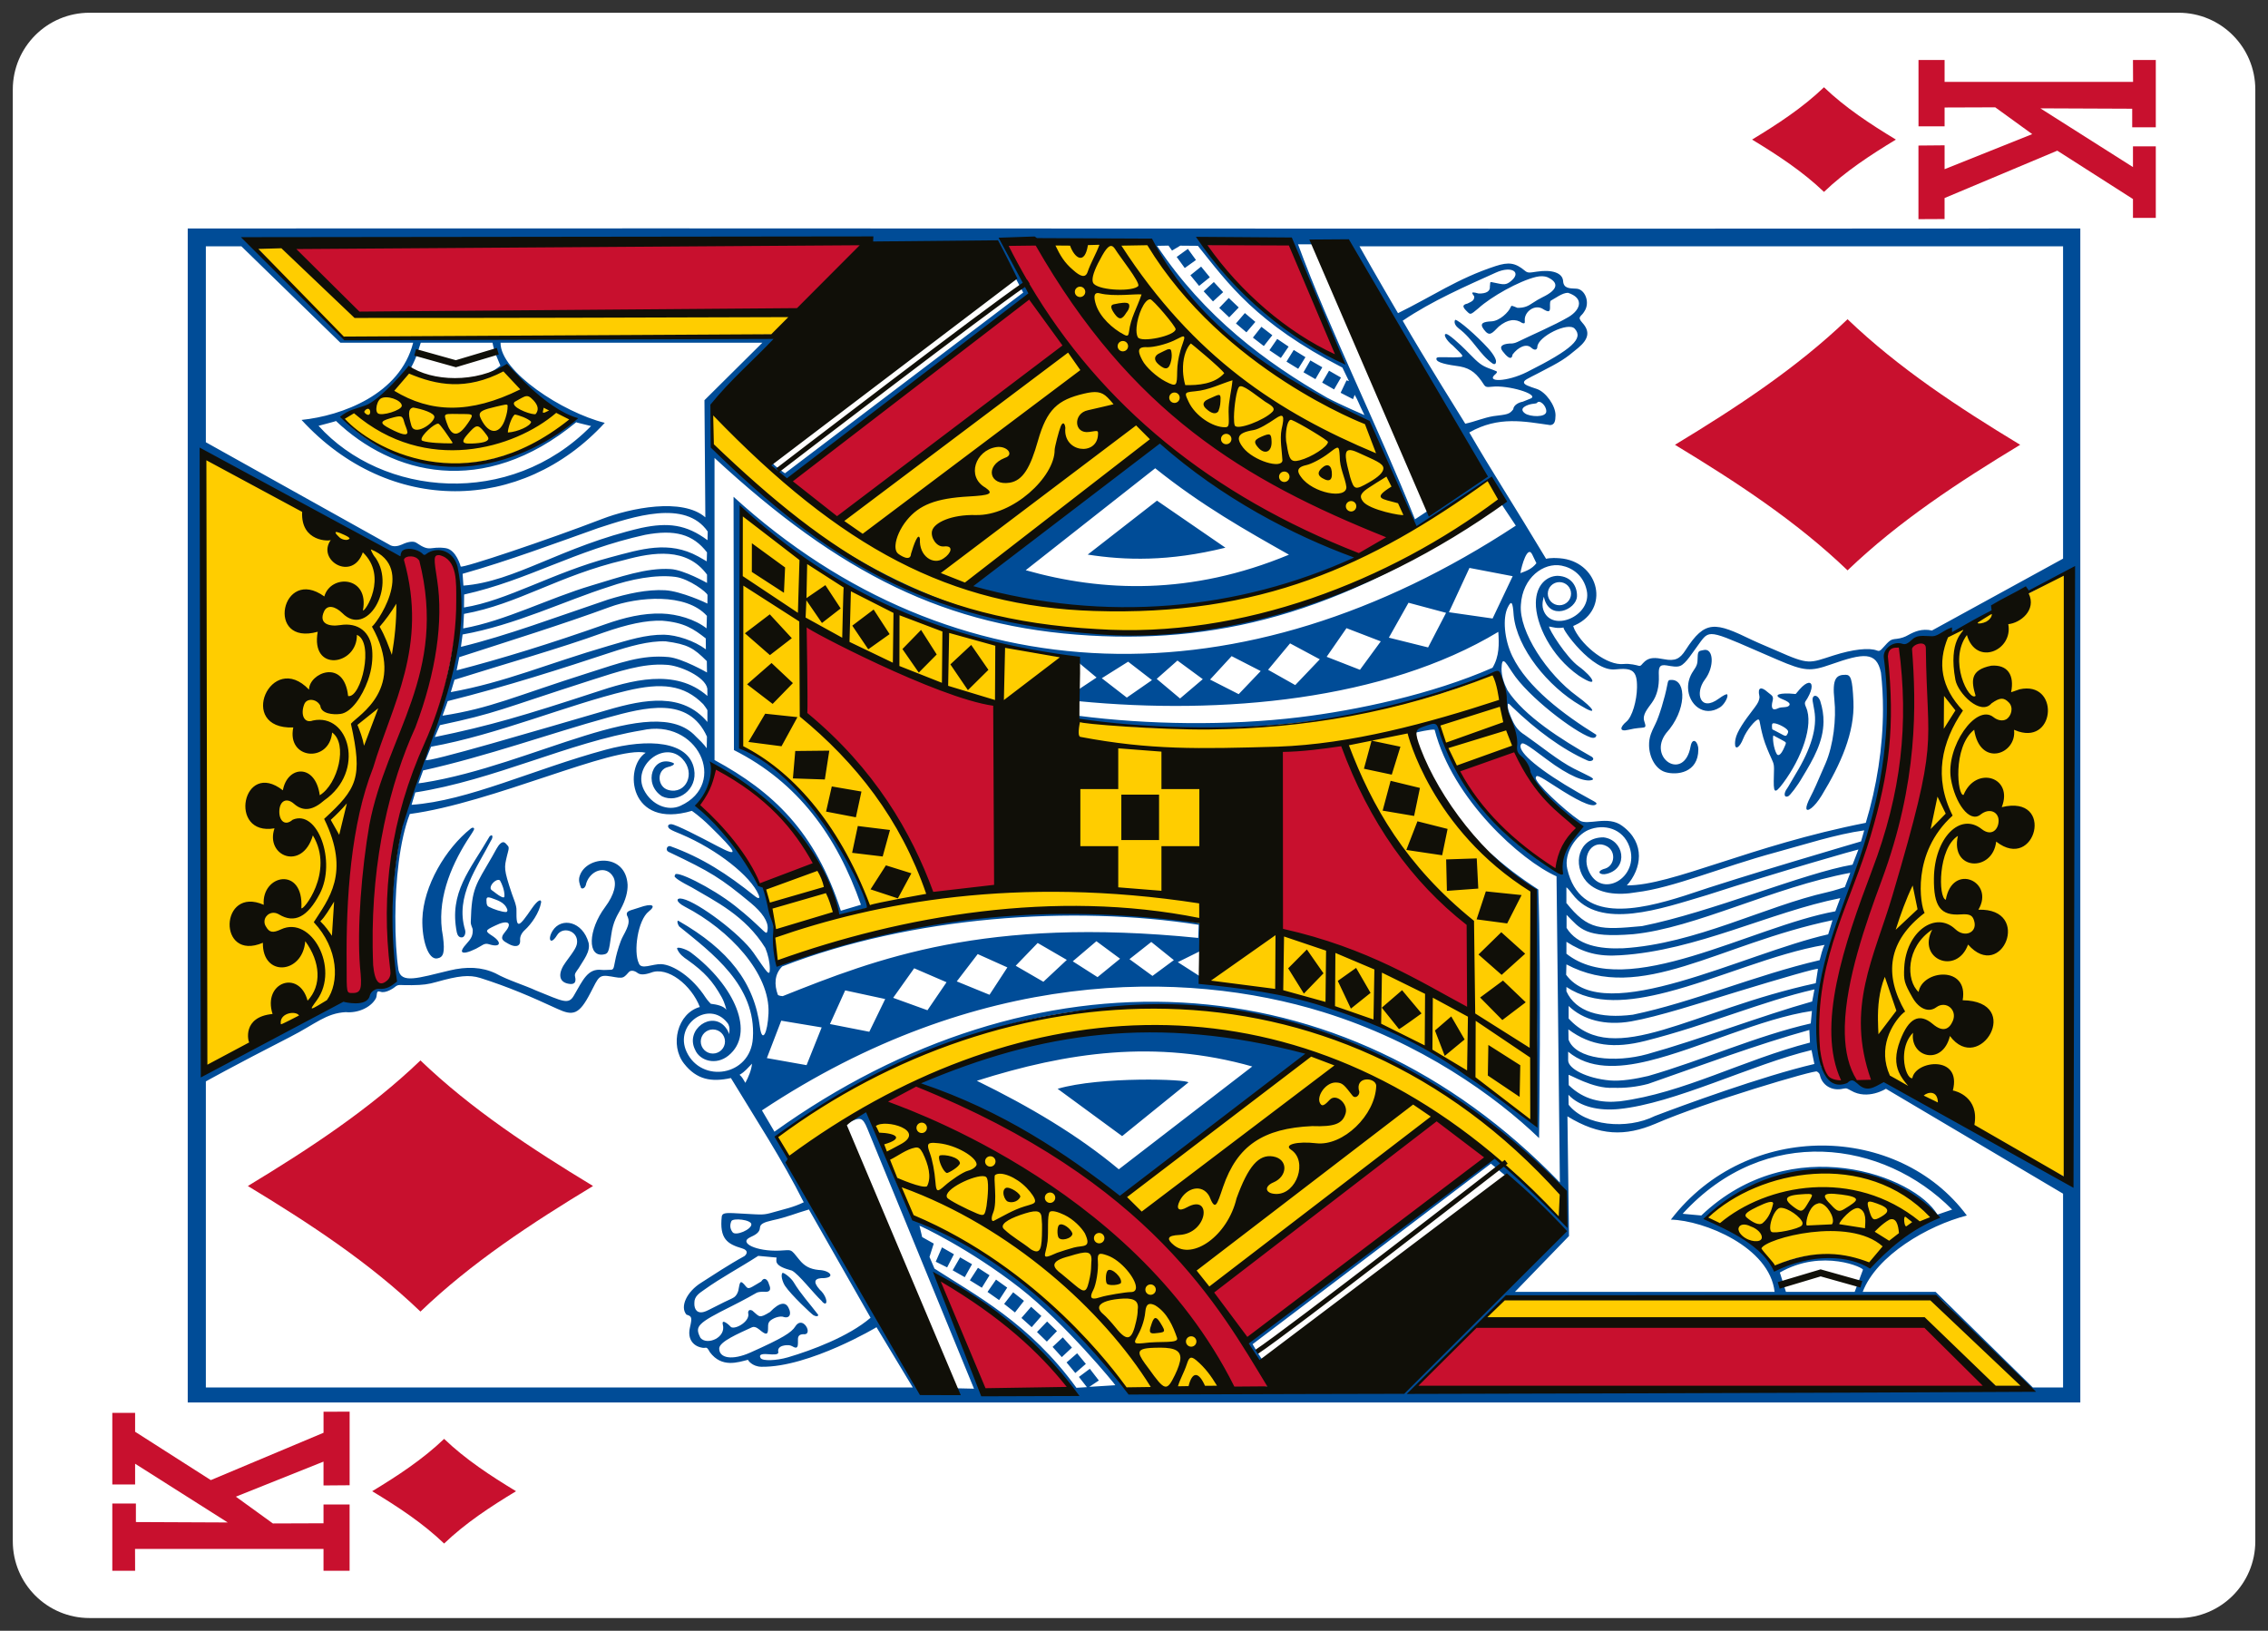 <svg width="89" height="64" viewBox="0 0 89 64" fill="none" xmlns="http://www.w3.org/2000/svg">
<rect x="0" y="0" width="89" height="64" fill="#333333" stroke="none"/>
<g clip-path="url(#clip0)">
<path d="M88.502 60.487V3.514C88.502 1.849 87.155 0.5 85.492 0.5L3.511 0.5C1.849 0.5 0.502 1.849 0.502 3.514V60.487C0.502 62.151 1.849 63.5 3.511 63.5L85.492 63.5C87.155 63.5 88.502 62.151 88.502 60.487Z" fill="white"/>
<path d="M7.367 55.04L81.635 55.04V8.966C59.234 8.99 31.764 8.95 7.367 8.966L7.367 55.04ZM7.988 42.041C7.994 33.913 7.998 26.218 8.037 17.842C9.821 18.59 13.037 20.629 15.618 21.907C16.413 21.598 16.548 21.98 16.736 21.82C17.177 21.561 17.797 21.748 17.936 22.295C18.189 24.663 17.537 27.192 16.735 29.281C15.51 32.474 15.179 35.167 15.465 38.405C15.465 38.405 15.436 38.671 14.808 38.791C11.524 39.858 10.15 41.027 7.988 42.041V42.041ZM8.078 54.452V42.44C8.078 42.44 9.083 41.873 11.396 40.689C12.376 40.188 12.792 39.764 13.567 39.721C14.023 39.766 14.54 39.556 14.748 39.185C14.818 39.06 14.734 38.852 14.929 38.921C15.143 38.998 15.473 38.763 15.544 38.699C15.668 38.625 15.698 38.671 16.16 38.663C16.607 38.656 16.793 38.632 17.13 38.537C17.982 38.297 18.407 38.243 18.849 38.381C19.969 38.738 20.829 39.111 21.873 39.593C22.484 39.873 22.723 39.83 23.167 38.971C23.5 38.327 23.496 38.241 23.982 38.322C24.209 38.36 24.353 38.396 24.463 38.348C24.53 38.319 24.623 38.212 24.677 38.15C24.75 38.065 24.899 38.091 25.009 38.177C25.118 38.261 25.273 38.262 25.533 38.177C26.198 37.905 27.131 38.663 27.463 39.519C26.582 39.765 26.275 41.015 26.842 41.74C27.338 42.373 27.913 42.476 28.682 42.308C29.615 43.849 30.712 45.528 31.54 47.184C31.129 47.384 30.778 47.451 30.336 47.578C29.956 47.687 29.928 47.673 29.19 47.632C28.522 47.595 28.367 47.575 28.324 47.731C28.226 48.619 28.542 48.822 29.119 48.992C29.373 49.066 29.321 49.208 29.214 49.295C28.596 49.633 27.953 50.061 27.513 50.342C26.952 50.693 26.672 51.284 26.938 51.593C27.156 51.658 27.163 51.712 27.073 52.104C26.964 52.58 27.232 52.85 27.584 52.896C27.724 52.914 27.718 52.813 27.857 53.067C28.328 53.699 28.969 53.458 29.356 53.364C29.336 53.372 29.516 53.634 29.878 53.639C31.758 53.67 34.465 52.05 34.395 52.086L35.82 54.452L8.078 54.452ZM8.078 17.356L8.078 9.666H9.472L13.356 13.449H16.213C15.702 15.478 13.416 16.316 11.833 16.48C15.282 20.238 20.474 20.145 23.732 16.594C22.084 16.185 19.628 14.584 19.642 13.449H29.918L27.644 15.706L27.679 20.303C26.779 19.519 24.735 19.94 23.626 20.367C21.541 21.171 18.128 22.319 18.078 22.232C18.078 22.232 17.907 21.57 17.485 21.511C16.86 21.422 16.906 21.692 16.341 21.303C16.215 21.215 15.975 21.272 15.784 21.365C15.645 21.427 15.434 21.486 15.271 21.371L8.078 17.356ZM9.613 9.409L33.316 9.417C35.241 9.696 37.209 9.574 39.15 9.59L40.153 11.481L30.803 18.574C30.803 18.574 30.381 18.29 30.306 18.157C29.965 18.308 30.814 18.811 30.951 18.854C34.156 16.281 40.433 11.497 40.433 11.497L39.388 9.505C41.313 9.497 43.268 9.549 45.177 9.564C47.187 13.044 50.438 15.118 53.767 16.609C54.219 17.99 54.861 19.438 55.437 20.824L58.45 18.828L58.879 19.619C45.373 28.497 35.873 24.69 27.967 17.601L27.944 16.295L30.788 13.251L13.509 13.307C12.181 12.04 10.982 10.633 9.613 9.409V9.409ZM12.5 16.711C12.702 16.654 13.197 16.533 13.183 16.52C15.367 18.607 18.947 19.59 22.616 16.568C22.602 16.584 22.881 16.636 23.195 16.72C20.004 19.968 15.003 19.486 12.5 16.711V16.711ZM13.413 16.397C15.022 15.855 16.026 14.526 16.026 14.526C17.143 15.027 18.31 15.325 19.784 14.389C20.576 15.26 21.445 15.982 22.484 16.384C19.066 19.312 15.501 18.372 13.413 16.397V16.397ZM15.514 35.962C15.521 34.579 15.677 32.99 16.081 31.945C19.309 31.517 24.099 29.251 25.337 29.541C24.458 30.122 24.69 32.554 27.149 31.822C27.149 31.822 27.449 32.021 27.853 32.417C28.895 33.438 29.067 33.689 28.15 33.205C27.444 32.832 26.524 32.357 26.346 32.346C26.203 32.337 26.171 32.447 26.284 32.533C26.369 32.597 26.573 32.673 26.729 32.739C28.161 33.347 29.453 34.387 29.764 35.104C29.844 35.289 29.758 35.28 29.601 35.152C28.545 34.309 27.569 33.664 26.295 33.206C26.164 33.186 26.109 33.371 26.233 33.43C27.901 34.222 28.28 34.458 29.454 35.43C29.916 35.813 30.149 36.168 30.124 36.452C30.102 36.698 30.062 36.625 29.818 36.398C29.632 36.224 29.373 35.968 28.848 35.553C27.922 34.821 26.414 34.085 26.493 34.356C26.368 34.403 26.768 34.633 27.151 34.829C28.054 35.364 29.247 35.931 30.032 37.202C30.142 37.467 30.206 37.758 30.209 38.014C30.21 38.364 30.105 38.16 29.572 37.396C29.052 36.65 27.406 35.42 26.796 35.277C26.518 35.212 26.497 35.387 26.877 35.584C28.628 36.49 30.228 38.203 30.157 39.772C30.122 40.541 29.913 40.956 29.822 40.32C29.607 38.576 28.607 37.272 26.613 36.132C26.569 36.132 26.571 36.235 26.648 36.354C27.931 37.398 29.682 38.675 29.544 40.742C29.454 42.232 27.534 42.533 26.946 41.285C26.436 40.202 27.826 39.227 28.541 40.139C28.688 40.311 28.602 40.591 28.602 40.591C28.602 40.591 28.611 40.493 28.466 40.315C27.93 39.653 26.879 40.404 27.276 41.196C27.463 41.64 28.102 41.819 28.584 41.428C29.657 40.559 28.841 38.685 27.108 37.379C26.926 37.242 26.53 37.124 26.573 37.239C26.657 37.442 26.816 37.565 26.996 37.684C27.646 38.15 27.972 38.508 28.322 39.139C28.451 39.371 28.502 39.628 28.502 39.628C28.392 39.477 28.135 39.423 27.892 39.393C27.892 39.393 27.763 39.263 27.688 39.147C27.163 38.337 26.41 37.858 25.944 37.838C25.604 37.824 25.159 38.072 25.068 37.803C24.852 37.348 25.028 36.106 25.459 35.77C25.769 35.529 25.589 35.436 25.086 35.617C24.753 35.736 24.566 35.731 24.599 35.912C24.721 36.14 24.692 36.296 24.449 36.739C24.332 36.952 24.223 37.331 24.169 37.561C24.072 37.981 24.113 38.069 23.93 38.06C23.874 38.057 23.716 38.076 23.617 38.064C23.066 37.996 22.879 38.453 22.517 39.077C22.305 39.441 22.087 39.297 21.04 38.875C20.565 38.656 19.928 38.469 19.446 38.199C18.905 37.946 18.314 37.924 17.639 38.087C16.386 38.389 15.749 38.607 15.636 38.068C15.557 37.548 15.509 36.792 15.514 35.963V35.962ZM16.117 14.453C16.386 13.956 16.411 13.734 16.511 13.449H19.327C19.395 13.831 19.555 14.14 19.637 14.351C18.443 15.316 16.698 14.929 16.117 14.452V14.453ZM16.15 31.585L16.296 31.099C19.413 30.61 22.317 29.137 25.183 28.662C27.374 28.164 28.594 30.755 26.705 31.623C26.205 31.853 25.568 31.587 25.27 31.002C24.788 30.054 26.072 29.034 26.779 29.782C27.315 30.349 26.918 31.187 26.232 31.005C25.785 30.887 25.757 30.214 26.208 30.103C26.358 30.072 26.507 29.997 26.425 29.944C25.602 29.595 25.216 30.767 25.982 31.253C26.596 31.542 27.387 30.993 27.237 30.184C27.031 29.075 25.431 28.973 23.777 29.42C20.926 30.191 18.372 31.431 16.15 31.585L16.15 31.585ZM16.421 30.742L16.604 30.236C19.085 29.687 21.647 28.767 23.834 28.165C25.318 27.759 27.019 27.305 27.742 28.908L27.733 29.369C27.733 29.369 27.658 29.231 27.306 28.903C25.636 27.086 20.922 30.034 16.629 30.714C16.583 30.721 16.421 30.742 16.421 30.742H16.421ZM16.574 36.075C16.554 36.89 16.802 37.675 17.157 37.613C17.404 37.57 17.463 37.389 17.383 36.757C17.11 35.364 17.683 34.023 18.32 33.005C18.494 32.731 18.603 32.59 18.605 32.531C18.608 32.484 18.546 32.46 18.474 32.517C17.495 33.294 16.611 34.766 16.574 36.075V36.075ZM16.705 29.824L16.915 29.305C19.529 28.834 22.24 27.67 24.591 27.109C25.972 26.779 26.844 26.873 27.596 27.635C27.744 27.826 27.76 27.874 27.76 27.874V28.334C26.776 27.173 25.323 27.431 23.846 27.861C21.121 28.654 16.718 29.958 16.705 29.824V29.824ZM17.062 28.926L17.263 28.459C19.52 27.977 19.572 27.858 23.186 26.697C24.273 26.348 25.23 26.026 26.137 26.09C26.653 26.105 27.676 26.553 27.757 27.025L27.76 27.313C26.495 26.205 24.763 26.696 23.319 27.18C20.633 28.059 19.216 28.486 17.062 28.926V28.926ZM17.365 28.087L17.57 27.515C19.874 26.94 22.113 26.219 23.953 25.61C24.695 25.364 25.47 25.146 26.12 25.169C26.988 25.285 27.223 25.432 27.737 25.946L27.744 26.392C27.744 26.392 26.775 25.837 26.236 25.786C25.179 25.686 24.305 26.022 23.111 26.401C20.195 27.326 19.258 27.797 17.365 28.087V28.087ZM17.69 27.163L17.835 26.678C19.857 26.039 21.924 25.463 23.672 24.83C24.619 24.499 25.357 24.338 25.985 24.36C26.851 24.43 27.213 24.677 27.695 25.054L27.7 25.484C27.241 25.142 26.552 24.92 26.06 24.909C25.339 24.899 24.636 25.127 23.887 25.345C21.458 26.052 19.846 26.772 17.69 27.163V27.163ZM17.926 36.591C17.953 36.711 18.019 36.808 18.144 36.785C18.221 36.771 18.289 36.637 18.25 36.493C17.849 35.169 18.742 34.021 19.267 32.988C19.306 32.936 19.325 32.874 19.323 32.832C19.32 32.778 19.284 32.756 19.212 32.825C18.447 34.148 17.614 35.017 17.926 36.591V36.591ZM17.919 26.308L18.022 25.791C20 25.149 22.107 24.493 23.923 23.825C25.029 23.418 26.921 23.258 27.74 24.17L27.726 24.66C27.279 24.306 26.582 24.098 25.963 24.079C25.23 24.06 24.51 24.232 23.764 24.495C21.584 25.264 19.708 25.843 17.919 26.308H17.919ZM18.088 25.386L18.153 24.901C20.221 24.532 22.168 23.574 23.913 23.022C24.73 22.736 25.734 22.538 26.502 22.64C27.043 22.712 27.753 23.252 27.764 23.352C27.765 23.355 27.764 23.358 27.763 23.36L27.76 23.688C27.753 23.675 26.724 23.199 26.101 23.164C25.394 23.125 24.624 23.296 23.864 23.529C21.778 24.233 19.902 24.944 18.088 25.386L18.088 25.386ZM18.13 37.347C18.161 37.43 18.379 37.381 18.682 37.231C18.936 37.105 18.997 36.996 19.191 37.057C19.632 37.198 19.719 36.997 19.329 36.735C19.023 36.538 19.03 36.516 19.423 36.33C19.914 36.083 20.14 36.199 19.821 36.573C19.578 36.857 19.758 36.929 19.95 37.039C20.203 37.184 20.429 37.162 20.41 36.904C20.398 36.755 20.467 36.616 20.595 36.499C20.847 36.269 21.162 35.83 21.236 35.409C21.239 35.272 21.105 35.316 20.878 35.64C20.35 36.412 20.255 36.477 20.267 35.729C20.279 35.54 20.144 35.243 20.087 35.075C19.76 34.099 19.786 34.051 19.896 33.584C19.932 33.428 19.998 33.27 19.935 33.202C19.838 33.096 19.774 32.978 19.63 33.111C19.525 33.208 19.445 33.388 19.319 33.607C18.666 34.74 18.509 34.844 18.474 36.177C18.47 36.329 18.55 36.407 18.551 36.497C18.554 36.715 18.5 36.829 18.298 37.049C18.159 37.2 18.111 37.297 18.13 37.347V37.347ZM18.153 22.519C19.968 22.005 21.801 21.317 23.471 20.725C24.849 20.276 26.893 19.588 27.772 20.86L27.764 21.2C26.93 20.58 26.213 20.497 25.173 20.716C22.028 21.445 20.218 22.829 18.185 22.982L18.153 22.519ZM18.177 24.662L18.207 24.093C20.344 23.707 21.895 22.593 24.503 21.977C25.637 21.667 26.948 21.466 27.745 22.551V22.878C27.745 22.878 26.843 22.365 26.314 22.333C25.363 22.274 24.336 22.642 23.218 22.976C21.497 23.49 19.849 24.359 18.177 24.662V24.662ZM18.207 23.84L18.213 23.332C20.736 22.769 22.538 21.6 25.317 20.989C26.474 20.772 27.19 20.958 27.744 21.678L27.734 22.03C27.734 22.03 27.638 21.977 27.406 21.842C26.237 21.2 25.157 21.552 23.945 21.874C21.681 22.476 19.885 23.579 18.207 23.84H18.207ZM19.27 35.238C19.494 35.324 19.806 35.397 19.907 35.696C19.927 35.756 19.88 35.798 19.862 35.792C19.7 35.795 19.369 35.684 19.196 35.594C19.119 35.565 19.109 35.515 19.095 35.445C19.077 35.229 19.086 35.185 19.27 35.238V35.238ZM19.275 34.752C19.346 34.601 19.556 34.466 19.626 34.563C19.699 34.694 19.792 34.92 19.796 35.136C19.803 35.23 19.763 35.234 19.677 35.196C19.539 35.132 19.414 35.013 19.297 34.935C19.217 34.881 19.265 34.774 19.275 34.752ZM21.581 36.839C21.59 36.959 21.7 36.963 21.859 36.703C22.078 36.346 22.653 36.522 22.647 36.954C22.644 37.143 22.561 37.272 22.205 37.752C21.912 38.147 21.889 38.519 22.286 38.603C22.523 38.654 22.628 38.575 22.566 38.324C22.538 38.212 22.604 38.147 22.709 37.996C22.899 37.671 23.177 37.352 23.097 36.998C22.864 36.157 22.03 35.982 21.686 36.527C21.607 36.653 21.575 36.767 21.581 36.839ZM22.804 34.851C22.873 34.901 22.979 34.844 23.006 34.662C23.18 34.133 23.806 33.944 24.069 34.421C24.206 34.682 24.117 35.099 23.744 35.601C23.075 36.498 23.033 37.597 23.709 37.454C23.873 37.419 23.896 37.349 23.986 36.692C24.059 36.158 24.229 35.917 24.355 35.685C24.554 35.318 24.636 34.995 24.628 34.721C24.556 33.464 23.014 33.585 22.753 34.364C22.686 34.541 22.744 34.698 22.804 34.851V34.851ZM27.248 51.136C27.241 50.869 27.453 50.746 27.634 50.617C28.313 50.131 28.985 49.782 29.755 49.287L30.475 49.353C30.475 49.353 30.447 49.483 30.482 49.556C30.551 49.698 30.776 49.783 31.075 49.864C31.335 49.994 31.927 50.763 32.245 51.057C32.281 51.112 32.34 51.157 32.376 51.158C32.493 51.155 32.414 50.825 32.163 50.606C31.877 50.286 31.975 50.149 32.34 50.159C32.792 50.127 32.566 49.853 32.125 49.84C31.776 49.804 31.564 49.684 31.369 49.441C31.001 48.984 31.094 49.06 30.583 49.081C29.692 49.118 28.959 48.776 29.445 48.553C29.618 48.473 29.813 48.38 29.822 48.181C29.828 48.039 29.968 47.969 30.312 47.891C30.87 47.775 31.23 47.614 31.743 47.466L34.163 51.715C33.3 52.455 31.861 52.99 30.924 53.267C30.457 53.403 29.924 53.419 29.849 53.298C29.776 53.178 29.855 53.122 30.134 53.145C30.366 53.163 30.546 53.17 30.544 53.071C30.469 52.784 30.907 52.773 31.01 52.802C31.078 52.822 31.127 52.857 31.164 52.873C31.334 52.943 31.311 52.758 31.313 52.567C31.309 52.397 31.412 52.354 31.574 52.362C31.753 52.357 31.718 52.121 31.582 51.986C31.458 51.864 31.312 51.89 31.209 52.056C31.062 52.295 30.701 52.52 29.454 53.077C28.731 53.4 28.218 53.304 28.223 52.919C28.231 52.652 28.966 52.341 29.508 52.09C29.648 52.025 29.804 52.188 29.88 52.245C30.074 52.393 30.136 52.37 30.139 52.151C30.142 51.946 30.124 51.859 30.378 51.735C30.474 51.689 30.62 51.655 30.713 51.672C30.994 51.777 31.062 51.56 30.954 51.349C30.843 51.084 30.604 51.086 30.215 51.491C29.784 51.752 29.814 51.683 29.524 51.436C29.422 51.385 29.359 51.416 29.358 51.525C29.454 51.838 28.886 52.179 28.692 52.086C28.608 51.99 28.306 51.728 28.364 51.981C28.505 52.497 27.746 52.811 27.488 52.507C27.26 52.054 27.331 51.947 28.733 51.249C29.168 51.032 29.636 50.771 29.684 50.739C29.732 50.707 29.86 50.693 29.964 50.694C30.218 50.725 30.275 50.617 30.175 50.398C30.135 50.234 29.999 50.085 29.87 50.293C29.448 50.537 29.38 50.623 29.273 50.489C29.029 50.185 29.039 50.317 28.971 50.658C28.92 50.825 28.834 50.909 28.73 50.955C28.333 51.131 27.772 51.443 27.658 51.474C27.366 51.577 27.235 51.391 27.248 51.136V51.136ZM27.44 31.648C27.673 31.101 27.893 30.615 28.103 30.179C30.776 31.532 31.738 33.121 32.924 35.913L34.118 35.654C33.004 32.679 31.67 30.787 29.079 29.294C29.105 27.483 29.157 20.147 29.134 20.14C32.556 23.132 37.717 25.491 41.741 25.749C42.524 25.812 42.148 25.703 42.381 26.048L43.031 26.59L42.391 27.015C42.391 27.015 41.997 27.323 42.325 27.518C47.937 28.064 54.336 27.486 58.796 24.797C58.828 25.274 58.841 25.75 58.569 26.207C56.174 27.258 53.215 27.878 50.998 28.147C48.19 28.488 45.024 28.44 42.335 28.093L42.31 28.272C45.805 28.796 49.521 28.619 52.77 28.138C54.464 27.891 57.115 27.096 58.338 26.549C58.676 26.398 58.764 26.281 58.814 26.424C59.091 29.701 60.19 31.207 61.946 32.384C61.637 32.868 61.257 33.462 61.067 34.148C58.396 32.673 56.965 30.301 56.406 28.317C56.064 28.384 55.723 28.432 55.514 28.761C55.565 28.75 56.172 28.605 56.297 28.637C56.999 31.37 59.692 33.777 61.081 34.392L61.212 46.407C52.62 37.501 40.527 37.145 30.391 44.413L29.9 43.577C38.335 37.977 46.462 38.034 51.905 39.714C55.764 40.905 58.711 43.041 60.396 44.665C60.396 44.665 60.486 38.151 60.366 34.909C59.641 34.438 59.05 34 58.365 33.367C58.365 33.367 59.965 35.014 60.243 34.971C60.246 37.976 60.419 41.075 60.209 44.076C55.983 40.564 51.62 38.833 47.515 38.533C46.981 38.522 47.28 38.489 47.084 38.314L46.219 37.76L47.118 37.315C47.216 37.013 47.058 36.419 47.149 36.167C41.607 34.931 34.915 36.18 30.55 37.806C30.269 36.92 30.533 35.947 29.99 34.875C29.913 34.807 29.805 34.685 29.729 34.547C29.242 33.213 27.414 31.648 27.44 31.648H27.44ZM27.499 40.874C27.499 40.613 27.712 40.401 27.974 40.401C28.237 40.401 28.45 40.613 28.45 40.874C28.45 41.135 28.237 41.347 27.974 41.347C27.712 41.347 27.499 41.135 27.499 40.874ZM28.039 29.827L28.039 17.972C32.967 22.527 37.13 24.613 42.761 24.942C48.125 25.255 53.023 23.898 58.916 19.777L59.483 20.629C48.777 27.668 37.406 27.354 28.786 19.497L28.801 29.437C31.312 30.702 32.842 32.81 33.785 35.507L32.996 35.742C31.996 32.642 30.337 31.074 28.039 29.827V29.827ZM28.7 47.925C28.76 47.789 29.484 47.866 29.485 48.051C29.485 48.254 28.872 48.518 28.749 48.36C28.639 48.218 28.638 48.067 28.7 47.925ZM29.022 42.18C29.239 42.058 29.358 41.894 29.509 41.744C29.492 41.987 29.369 42.274 29.249 42.497C29.158 42.346 29.133 42.28 29.022 42.18V42.18ZM30.093 41.525L30.657 40.057L32.244 40.321L31.651 41.802L30.093 41.525ZM30.695 37.928C35.803 35.952 42.095 35.521 47.039 36.294L47.02 36.809C38.642 35.964 34.402 37.624 30.716 39.093C30.716 39.093 30.568 39.089 30.524 39.04C30.378 38.644 30.389 38.234 30.695 37.928V37.928ZM30.497 44.612C44.182 34.852 55.884 41.074 61.356 46.762L61.418 47.926C60.545 46.967 59.64 46.197 58.676 45.387C55.362 47.783 51.77 50.446 48.9 52.685C48.9 52.685 49.361 53.46 49.419 53.457C49.449 53.454 49.602 53.395 49.568 53.381C49.489 53.348 49.154 52.753 49.154 52.753L58.506 45.667C58.506 45.667 58.969 46.051 59.114 46.17C59.297 46.72 61.205 48.252 61.165 48.328C60.241 49.528 56.32 53.148 55.118 54.542L44.237 54.56C43.802 54.416 42.124 50.556 35.865 47.83C35.092 46.459 34.677 44.94 34.005 43.528C34.005 43.528 33.437 43.887 33.281 44.063C33.75 43.847 33.839 43.809 34.039 44.298L38.221 54.499L37.376 54.48C36.58 53.457 31.659 46.693 30.497 44.612V44.612ZM30.809 50.468C31.043 50.818 31.852 51.58 31.924 51.617C32.097 51.706 32.133 51.614 32.092 51.58C31.775 51.163 31.419 50.778 31.146 50.323C31.045 50.153 30.783 49.953 30.713 49.952C30.62 50.02 30.706 50.314 30.809 50.468V50.468ZM32.569 40.189L33.166 38.868L34.737 39.207L34.113 40.492L32.569 40.189ZM35.049 39.16L35.874 38L37.144 38.548L36.395 39.647L35.049 39.16ZM35.839 42.555C38.832 43.751 40.835 44.733 44.021 47.068C45.914 45.63 51.373 41.51 51.317 41.363L51.314 41.36C45.761 39.584 40.456 40.117 35.839 42.555L35.839 42.555ZM36.082 48.104C36.085 48.091 38.036 48.997 40.022 50.547C41.79 51.927 43.783 54.356 43.767 54.363L42.746 54.427L43.12 54.177L42.766 53.718L42.338 54.038L42.652 54.439L42.241 54.464C40.391 51.918 38.265 50.82 36.671 49.787L36.475 49.327L36.642 48.805L36.187 48.549L36.082 48.104ZM36.72 49.516L37.167 49.739L37.434 49.223L36.965 48.953L36.72 49.516ZM36.77 50.124C38.797 51.306 40.677 52.701 42.17 54.658L38.54 54.68L36.77 50.124ZM37.384 49.853L37.859 50.123L38.144 49.614L37.676 49.345L37.384 49.853ZM37.545 38.515L38.367 37.443L39.531 37.966L38.83 39.04L37.545 38.515ZM37.636 22.881C43.194 24.726 48.403 24.041 53.221 21.873C50.477 20.587 47.646 19.322 45.508 17.272L37.636 22.881ZM38.059 50.246L38.529 50.537L38.831 50.048L38.377 49.755L38.059 50.246ZM38.333 42.415C41.876 41.291 45.358 40.783 49.141 41.854L43.904 45.889C42.288 44.539 40.384 43.418 38.333 42.415ZM38.752 50.702L39.207 51.022L39.525 50.533L39.086 50.218L38.752 50.702ZM39.404 51.172L39.829 51.507L40.182 51.052L39.758 50.716L39.404 51.172ZM39.858 37.901L40.72 37.007L41.864 37.671L40.944 38.53L39.858 37.901ZM40.083 51.723L40.485 52.085L40.866 51.647L40.464 51.285L40.083 51.723ZM40.25 22.378L45.332 18.377C47.161 19.843 48.894 20.816 50.581 21.769C46.73 23.37 43.259 23.229 40.25 22.378V22.378ZM40.693 52.275L41.08 52.651L41.477 52.239L41.09 51.863L40.693 52.275ZM41.305 52.859L41.667 53.26L42.065 52.886L41.705 52.485L41.305 52.859ZM41.503 42.73L44.034 44.587L46.633 42.482C46.633 42.351 43.186 42.237 41.503 42.73ZM41.854 53.469L42.197 53.884L42.611 53.526L42.268 53.11L41.854 53.469ZM42.097 37.727L43.025 36.938L43.954 37.625L43.069 38.348L42.097 37.727ZM42.684 21.765C44.155 21.993 45.863 22.044 48.087 21.494L45.402 19.648L42.684 21.765ZM43.236 26.617L44.27 25.968L45.206 26.691L44.218 27.377L43.236 26.617ZM44.322 37.642L45.178 36.967L46.064 37.68L45.225 38.3L44.322 37.642ZM45.391 26.643L46.205 25.923L47.199 26.654L46.307 27.412L45.391 26.643ZM45.403 9.647C45.675 9.64 45.724 9.639 45.854 9.639L45.992 9.833L46.316 9.641C46.481 9.643 46.608 9.645 47.006 9.647C48.208 11.14 49.274 12.674 52.678 14.426L52.935 14.958L52.841 14.926L52.608 15.415L53.094 15.665L53.16 15.495C53.314 15.764 53.283 15.766 53.543 16.29C53.543 16.29 52.621 15.895 52.078 15.607C49.666 14.226 47.265 12.438 45.403 9.647V9.647ZM46.175 10.083L46.492 10.519L46.931 10.204L46.614 9.767L46.175 10.083ZM46.713 10.803L47.055 11.22L47.476 10.882L47.134 10.463L46.713 10.803ZM47.234 11.432L47.6 11.829L47.999 11.465L47.633 11.068L47.234 11.432ZM47.265 9.514L50.617 9.436L52.572 14.056C50.287 13.04 48.53 11.515 47.265 9.514V9.514ZM47.485 26.67L48.331 25.75L49.472 26.336L48.608 27.242L47.485 26.67ZM47.845 12.083L48.236 12.455L48.61 12.067L48.219 11.694L47.845 12.083ZM48.501 12.694L48.912 13.042L49.262 12.633L48.851 12.286L48.501 12.694ZM49.166 13.249L49.594 13.581L49.928 13.156L49.5 12.825L49.166 13.249ZM49.762 26.286L50.624 25.249L51.791 25.875L50.827 26.886L49.762 26.286ZM49.814 13.745L50.263 14.048L50.567 13.603L50.12 13.301L49.814 13.745ZM50.484 14.192L50.944 14.474L51.228 14.017L50.768 13.734L50.484 14.192ZM50.937 9.588H51.746C51.746 9.588 54.591 17.217 56.161 19.961C56.161 19.961 56.062 20.028 55.526 20.38C54.081 16.75 52.172 12.953 50.937 9.588V9.588ZM51.151 14.61L51.619 14.879L51.89 14.414L51.421 14.144L51.151 14.61ZM51.883 15.014L52.352 15.283L52.622 14.817L52.154 14.548L51.883 15.014ZM52.06 25.776L52.838 24.652L54.184 25.17L53.367 26.286L52.06 25.776ZM53.348 9.666L80.958 9.666V21.924L75.814 24.744C75.414 24.66 75.132 24.785 74.881 24.923C74.759 24.997 74.591 25.053 74.437 25.07C74.183 25.097 74.182 25.097 73.847 25.468C73.776 25.545 73.733 25.56 73.659 25.531C73.348 25.409 72.711 25.481 71.951 25.723C70.991 26.029 71.004 26.108 69.72 25.538C69.452 25.419 69.094 25.275 68.764 25.121C67.311 24.417 66.917 24.309 66.142 25.516C65.924 25.856 65.735 25.956 65.3 25.871C64.959 25.805 64.74 25.791 64.548 25.954C64.423 26.06 64.402 26.156 64.305 26.129C64.24 26.111 63.956 26.032 63.717 26.059C63.072 26.13 62.131 25.386 61.791 24.715C61.767 24.666 61.735 24.567 61.735 24.567C61.735 24.567 61.857 24.516 61.947 24.465C63.179 23.765 62.68 22.024 61.211 21.909C60.822 21.878 60.671 21.931 60.671 21.931C59.399 19.809 58.531 18.483 57.658 16.972C58.812 16.313 59.835 16.545 60.834 16.683C61.007 16.669 61.038 16.522 61.041 16.3C61.045 15.923 60.661 15.381 60.303 15.263C59.999 15.163 59.802 15.098 59.803 15.008C59.806 14.916 59.927 14.872 60.366 14.645C61.279 14.173 61.395 14.1 61.925 13.658C62.348 13.306 62.404 13.006 62.089 12.661C61.87 12.421 62.06 12.428 62.171 12.224C62.412 11.872 62.197 11.342 61.857 11.329C61.572 11.318 61.358 11.316 61.339 11.029C61.318 10.709 60.903 10.57 60.312 10.66C60 10.708 59.95 10.717 59.836 10.622C59.464 10.313 59.207 10.273 58.687 10.443C57.205 10.927 56.208 11.63 54.86 12.29C54.86 12.29 53.904 10.661 53.348 9.666V9.666ZM54.501 25.025L55.272 23.655L56.746 24.05L56.041 25.408L54.501 25.025ZM58.696 10.7C59.334 10.408 59.756 10.694 59.242 11.071C59.042 11.217 58.914 11.142 58.528 11.071C58.458 11.057 58.485 11.122 58.465 11.244C58.486 11.434 58.315 11.526 58.024 11.519C57.607 11.399 57.832 11.566 57.853 11.644C57.85 11.795 57.76 11.829 57.587 11.913C57.343 11.966 57.413 12.073 57.574 12.229C57.707 12.358 57.704 12.358 58.016 12.098C58.505 11.65 59.607 11.028 60.279 10.867C60.464 10.823 60.612 10.839 60.71 10.873C61.169 11.075 61.171 11.357 60.53 11.665C60.421 11.717 60.245 11.82 60.139 11.893C59.968 12.011 59.82 12.085 59.546 12.081C59.317 11.99 59.312 11.975 59.281 12.054C59.203 12.249 58.849 12.595 58.532 12.611C58.21 12.627 58.039 12.681 58.23 12.933C58.448 13.22 58.536 13.098 58.815 12.815C59.171 12.518 59.478 12.5 59.734 12.676C59.821 12.705 59.845 12.693 59.835 12.584C59.801 12.239 60.24 11.904 60.574 12.143C60.769 12.254 60.82 12.241 60.825 12.085C60.828 12.004 60.812 11.869 60.85 11.803C61.042 11.701 61.311 11.489 61.53 11.491C61.839 11.591 61.963 11.746 61.962 11.911V11.914C61.959 12.1 61.795 12.297 61.555 12.439C60.999 12.766 60.064 13.165 59.549 13.419C59.419 13.483 59.303 13.485 59.242 13.481C58.94 13.501 58.826 13.602 58.962 13.78C59.095 13.955 59.319 14.199 59.355 13.914C59.572 13.627 59.892 13.466 60.086 13.644C60.229 13.775 60.322 13.724 60.328 13.618C60.334 13.216 61.536 12.617 61.795 12.9C62.145 13.281 61.712 13.702 59.922 14.6C59.132 14.995 58.267 15.013 58.695 14.674C58.803 14.559 58.747 14.583 58.406 14.447C58.151 14.346 58.029 14.263 57.655 13.876C57.199 13.404 56.839 13.118 56.76 13.108C56.609 13.088 56.75 13.362 57.013 13.563C57.453 14.011 57.57 14.027 56.987 14.023C56.459 14.02 56.363 13.993 56.366 14.087C56.372 14.235 56.789 14.313 57.293 14.382C57.746 14.464 57.975 14.698 58.227 15.089C58.297 15.196 58.345 15.197 58.545 15.177C59.185 15.105 60.38 15.467 60.084 15.632C60.018 15.655 59.862 15.727 59.754 15.765C59.585 15.796 59.395 15.902 59.382 16.063C59.231 16.263 59.15 16.263 58.598 16.332C58.22 16.395 57.873 16.549 57.499 16.628C57.499 16.628 55.839 13.975 55.044 12.587C56.189 11.807 57.574 11.207 58.696 10.7ZM55.529 54.541L59.086 50.943C59.086 50.943 63.675 50.873 65.551 50.876C67.427 50.88 69.303 50.907 69.651 50.9C70 50.892 71.485 50.919 73.009 50.93C76.202 50.953 75.807 50.663 76.42 51.253L79.475 54.502L55.529 54.541ZM56.858 24.027L57.664 22.288L59.36 22.613L58.572 24.273L56.858 24.027ZM57.245 12.891C57.814 13.319 58.056 13.906 58.573 14.267C58.669 14.323 58.708 14.264 58.707 14.179C58.707 14.104 58.621 13.913 58.386 13.655C57.952 13.18 57.239 12.553 57.103 12.551C57.035 12.67 57.136 12.809 57.245 12.891V12.891ZM58.922 26.249C58.936 25.75 59.048 25.926 59.341 26.381C59.969 27.353 61.775 28.718 62.414 28.938C62.565 28.99 62.652 28.932 62.641 28.836C61.354 28.036 59.938 26.979 59.345 25.75C59.026 25.088 58.963 24.253 59.165 23.842C59.313 23.541 59.364 23.617 59.399 24.151C59.526 25.436 60.739 26.941 62.022 27.687C62.733 28.123 62.57 27.817 61.884 27.318C60.715 26.467 59.593 24.779 59.682 23.731C59.745 22.672 60.57 22.062 61.277 22.198C61.705 22.281 62.142 22.583 62.267 23.175C62.481 24.19 60.865 24.854 60.56 23.925C60.483 23.688 60.584 23.42 60.584 23.42C60.787 24.394 61.86 23.929 61.883 23.405C61.898 23.044 61.689 22.616 61.119 22.598C60.694 22.608 60.279 22.956 60.269 23.654C60.257 24.48 60.856 25.749 61.958 26.519C62.8 27.066 62.516 26.563 61.954 26.155C61.458 25.796 60.764 24.676 60.789 24.587C60.959 24.616 61.09 24.672 61.361 24.627C61.262 24.645 62.48 26.373 63.387 26.27C64.046 26.203 64.247 26.299 64.239 26.98C64.232 27.49 64.053 28.137 63.818 28.325C63.585 28.519 63.512 28.736 63.904 28.64C64.54 28.484 64.645 28.672 64.524 28.305C64.441 28.052 64.645 27.828 64.826 27.574C65.026 27.295 65.111 26.942 65.096 26.521C65.084 26.206 65.103 26.064 65.401 26.114C65.612 26.15 65.804 26.19 65.942 26.13C66.166 26.031 66.397 25.637 66.727 25.192C67.116 24.667 67.139 24.764 69.735 25.884C70.825 26.354 71.048 26.356 71.853 26.074C73.124 25.628 73.634 25.558 73.811 26.393C73.866 26.866 73.892 27.353 73.891 27.847C73.889 29.329 73.646 30.875 73.217 32.292C68.673 33.185 65.619 34.755 63.84 34.748C64.416 34.102 64.587 33.094 63.662 32.414C63.096 31.984 62.31 32.417 61.98 32.197C61.365 31.779 60.227 30.705 60.265 30.525C60.292 30.394 60.35 30.416 61.06 30.876C61.8 31.355 62.471 31.723 62.635 31.565C62.704 31.498 62.557 31.462 61.932 31.104C60.465 30.264 59.558 29.526 59.676 29.233C59.731 29.096 59.853 29.167 60.679 29.789C61.612 30.491 62.196 30.686 62.454 30.616C62.653 30.563 62.332 30.454 61.758 30.162C61.152 29.852 60.476 29.29 59.826 28.836C59.591 28.692 59.455 28.507 59.348 28.271C59.272 28.096 59.147 27.816 59.168 27.654C59.179 27.571 59.228 27.628 59.34 27.742C60.268 28.638 61.302 29.409 62.295 29.846C62.426 29.913 62.611 29.817 62.474 29.706C61.288 29.036 59.808 28.102 59.155 27.089C59.007 26.793 58.924 26.532 58.922 26.249V26.249ZM59.448 50.7L61.57 48.508L61.509 43.811C62.772 44.585 63.776 44.603 64.96 44.102C66.895 43.257 71.313 41.954 71.298 42.054C71.298 42.054 71.393 42.091 71.417 42.198C71.504 42.587 71.882 42.835 72.337 42.724C72.483 42.702 72.449 42.703 72.639 42.802C73.294 43.185 74.007 42.729 74.007 42.729L80.958 46.846V54.452H79.773L75.957 50.7H73.095C73.642 49.266 75.651 48.096 77.182 47.703C74.509 44.099 68.58 43.931 65.568 47.864C66.876 47.896 69.447 48.943 69.638 50.7H59.448ZM59.663 22.493C59.711 22.191 59.945 21.381 60.127 21.761L60.291 22.103C60.12 22.327 59.892 22.41 59.663 22.493ZM60.112 15.854C60.205 15.838 60.296 15.837 60.312 15.813C60.406 15.666 60.682 15.912 60.679 16.142C60.679 16.4 60.032 16.358 59.847 16.226C59.557 16.019 59.945 15.882 60.112 15.854V15.854ZM60.738 23.299C60.738 23.048 60.942 22.845 61.194 22.845C61.447 22.845 61.651 23.048 61.651 23.299C61.651 23.549 61.447 23.753 61.194 23.753C60.942 23.753 60.738 23.549 60.738 23.299ZM62.328 32.574C62.944 32.313 63.685 32.514 63.938 33.22C64.376 34.441 62.808 35.337 62.326 34.138C62.076 33.519 62.526 32.929 63.05 33.209C63.417 33.404 63.377 33.955 62.998 34.085C62.594 34.191 62.785 34.367 63.058 34.292C63.929 34.065 63.724 32.952 62.921 32.862C61.927 32.862 61.694 33.945 62.252 34.591C62.698 35.091 63.505 35.144 64.204 35.019C65.658 34.847 67.543 34.029 69.695 33.448C70.769 33.158 72.05 32.738 73.155 32.588L73.031 33.021C73.031 33.025 68.384 34.375 66.115 35.148C64.267 35.736 61.994 36.249 61.502 34.1C61.355 33.458 61.879 32.765 62.328 32.574ZM61.455 35.421H61.468V34.826C61.468 34.826 61.504 34.823 61.7 35.084C62.783 36.524 65.17 35.665 67.004 35.121C69.934 34.173 72.932 33.326 72.928 33.338L72.697 33.934C70.793 34.261 67.154 35.801 64.437 36.345C62.804 36.496 62.325 36.521 61.455 35.421H61.455ZM61.458 38.256L61.469 37.848C64.396 39.405 67.426 37.045 71.911 36.113L71.741 36.668C68.415 37.423 62.965 40.323 61.458 38.256ZM61.469 38.905V38.734C62.56 39.453 63.937 39.317 65.425 38.934C67.426 38.418 69.627 37.416 71.601 37.082C71.506 37.252 71.46 37.496 71.406 37.682C68.891 38.267 66.418 39.336 64.076 39.822C62.794 39.986 61.834 39.706 61.469 38.905V38.905ZM61.469 37.429V36.961C62.125 37.379 62.702 37.552 63.588 37.489C66.571 37.307 69.466 35.794 72.214 35.247L72.022 35.764C68.74 36.358 63.835 39.306 61.469 37.429ZM61.475 36.416V35.903C62.023 36.451 62.181 36.816 64.085 36.663C66.53 36.421 69.586 34.816 72.608 34.254L72.394 34.814C72.394 34.814 71.954 34.962 71.703 35.015C69.273 35.559 66.539 37.042 63.696 37.215C62.764 37.254 61.895 37.095 61.475 36.416V36.416ZM61.537 41.611V41.274C62.362 41.962 63.486 41.928 64.695 41.633C66.692 41.147 69.101 39.969 71.103 39.675L71.057 40.165C68.912 40.655 66.827 41.608 64.681 42.226C64.197 42.341 63.605 42.442 63.169 42.402C62.257 42.317 61.537 41.941 61.537 41.611V41.611ZM61.545 40.398C62.434 41.06 63.36 41.154 64.558 40.852C67.016 40.232 69.162 39.292 71.202 38.829L71.113 39.303C69.135 39.859 66.683 40.802 64.64 41.37C63.384 41.719 61.837 41.579 61.552 40.799L61.545 40.398ZM61.548 42.965C61.992 43.438 62.741 43.6 63.517 43.525C65.71 43.312 68.751 41.769 71.087 41.21L71.199 41.756C69.149 42.235 66.02 43.385 64.939 43.798C63.836 44.348 62.202 44.183 61.556 43.357L61.548 42.965ZM61.553 42.189C61.553 42.131 62.504 42.743 63.319 42.691C63.754 42.706 64.22 42.659 64.68 42.536C66.891 41.767 68.895 41.009 71.002 40.421L71.026 40.916C68.404 41.593 66.054 42.902 63.567 43.221C62.856 43.293 62.161 43.174 61.56 42.587L61.553 42.189ZM61.556 39.973V39.479C62.112 40.02 62.982 40.264 64.011 40.084C65.06 39.901 66.726 39.362 68.192 38.914C69.89 38.396 71.327 37.978 71.339 38.026L71.253 38.586C66.386 39.639 63.362 41.951 61.556 39.973ZM64.712 29.265C64.724 29.734 64.975 30.189 65.35 30.301C65.808 30.439 66.645 30.328 66.645 29.414C66.645 29.102 66.411 28.905 66.341 29.295C66.089 30.691 64.634 29.755 65.384 28.771C66.189 27.884 66.183 26.698 65.612 26.684C65.468 26.681 65.463 26.689 65.423 26.899C65.329 27.393 65.103 28.131 64.96 28.413C64.876 28.58 64.797 28.755 64.785 28.802C64.731 28.95 64.708 29.108 64.712 29.265V29.265ZM66.03 47.635C69.268 44.085 73.911 44.742 76.605 47.47L76.027 47.668C75.158 46.16 70.317 44.316 66.762 47.702L66.03 47.635ZM66.242 26.995C66.255 27.644 66.859 28.166 67.495 27.76C67.655 27.657 67.795 27.404 67.789 27.294C67.789 27.278 67.784 27.265 67.778 27.254C67.757 27.219 67.614 27.299 67.452 27.416C66.72 27.956 66.503 27.209 66.895 26.68C67.288 26.177 67.251 25.402 66.839 25.514C66.694 25.553 66.623 25.514 66.619 25.795C66.615 26.044 66.601 26.109 66.447 26.333C66.299 26.548 66.238 26.778 66.242 26.995V26.995ZM67.011 47.785C69.726 45.113 73.662 45.708 75.922 47.728C74.848 48.245 73.897 48.834 73.315 49.637C72.277 49.205 71.132 49.019 69.588 49.751C69.305 49.238 68.553 48.524 67.011 47.785ZM68.085 29.167C68.076 29.463 68.271 29.338 68.404 28.993C68.534 28.655 68.895 28.235 68.995 28.237C69.072 28.237 69.027 28.344 69.195 28.953C69.268 29.217 69.431 29.589 69.504 29.745C69.624 30.004 69.622 30.016 69.61 30.421C69.589 31.11 69.613 31.215 69.974 30.732C70.702 29.755 71.177 28.452 70.874 27.761C70.783 27.552 70.839 27.557 70.926 27.405C71.041 27.207 71.092 27.046 71.092 26.939C71.092 26.735 70.903 26.732 70.616 27.058C70.44 27.257 70.499 27.241 70.388 27.23C69.913 27.181 69.478 27.256 69.967 27.45C70.097 27.502 70.245 27.578 70.227 27.654C70.182 27.797 69.916 27.725 69.782 27.794C69.546 27.911 69.488 27.787 69.561 27.502C69.614 27.297 69.502 27.285 69.36 27.158C69.112 26.935 68.963 26.972 69.04 27.314C69.053 27.371 69.037 27.419 69.027 27.462C69.002 27.569 68.934 27.667 68.739 27.922C68.487 28.249 68.153 28.712 68.102 29.013C68.091 29.073 68.086 29.124 68.085 29.167H68.085ZM69.535 28.523C69.532 28.471 69.535 28.415 69.558 28.396C69.651 28.332 70.096 28.549 70.158 28.672C70.195 28.741 70.138 28.808 70.109 28.856C70.085 28.895 70.02 28.872 69.966 28.842C69.823 28.762 69.547 28.622 69.547 28.622C69.547 28.622 69.538 28.574 69.535 28.523L69.535 28.523ZM69.591 28.862L69.97 29.066C70.05 29.109 70.08 29.128 70.08 29.162C70.08 29.183 70.07 29.208 70.054 29.248C69.984 29.425 69.839 29.733 69.728 29.6C69.594 29.383 69.549 28.93 69.591 28.862V28.862ZM69.844 49.94C71.52 48.979 73.185 49.772 73.104 49.836L72.781 50.7L70.083 50.7L69.844 49.94ZM70.033 31.189C70.038 31.252 70.082 31.284 70.169 31.251C70.239 31.224 70.538 30.84 70.729 30.501C71.171 29.775 71.55 29.1 71.557 28.325C71.56 28.067 71.521 27.797 71.429 27.511C71.318 27.219 71.086 27.255 71.134 27.526C71.15 27.618 71.179 27.781 71.198 27.889C71.315 28.556 71.073 29.377 70.467 30.373C70.321 30.613 70.18 30.875 70.131 30.94C70.062 31.031 70.028 31.126 70.033 31.189V31.189ZM70.885 31.73C70.903 31.888 71.197 31.693 71.485 31.22C72.233 29.992 72.785 28.751 72.732 27.533C72.692 26.633 72.625 26.485 72.428 26.482C72.058 26.477 71.893 26.628 71.984 27.465C72.063 28.189 71.95 29.238 71.637 29.961C71.28 30.786 71.196 30.982 71.043 31.278C70.922 31.511 70.877 31.658 70.885 31.73H70.885ZM73.877 30.56C74.126 29.032 74.119 27.214 74.029 25.626C74.011 25.326 74.743 25.309 74.743 25.309C76.962 25.098 78.799 23.534 81.215 22.451C80.998 30.403 81.232 38.404 81.169 46.414C81.169 46.414 76.071 43.504 74.467 42.622C74.114 42.429 73.864 42.409 73.718 42.513C73.492 42.674 73.109 42.66 72.887 42.48C72.797 42.284 72.636 42.363 72.453 42.448C71.964 42.59 71.626 42.222 71.469 41.837C70.792 37.861 73.2 34.248 73.877 30.56V30.56Z" fill="#004C97"/>
<path d="M7.983 17.936C7.983 17.936 14.161 21.098 15.784 22.22C16.429 28.203 13.375 26.936 13.402 39.303L8.063 41.992L7.983 17.936ZM14.136 12.405L31.225 12.319L30.471 13.126L13.537 13.317L10.066 9.713L11.083 9.693L14.136 12.405ZM16.059 14.587C17.797 15.445 19.919 14.487 19.919 14.487C19.795 14.985 22.443 16.373 22.367 16.496C19.748 18.62 15.845 18.988 13.426 16.393C15.107 15.738 16.059 14.595 16.059 14.587V14.587ZM27.982 16.172C29.641 17.786 30.933 19.065 32.788 20.344C32.939 20.449 41.77 13.536 41.925 13.643C43.11 14.71 43.981 16.14 45.412 17.252C45.412 17.252 37.949 22.921 38.014 23.052C40.35 23.626 42.464 24.047 44.906 23.937C51.152 23.587 54.976 20.933 54.901 20.912C45.908 18.657 40.106 9.047 41.089 9.457L45.099 9.447C44.898 9.552 47.67 13.992 53.601 16.481C53.943 16.625 55.326 20.84 55.378 20.81C55.843 20.63 58.491 18.769 58.491 18.769C58.491 18.769 58.843 19.521 58.842 19.604C55.825 22.017 51.851 23.837 48.066 24.457C43.99 25.209 36.327 25.695 27.958 17.567L27.982 16.172ZM38.528 40.539C42.498 39.267 46.608 39.302 49.478 39.886C54.678 40.779 58.401 44.047 61.24 46.668L61.201 47.82C59.462 45.862 57.778 44.61 56.288 43.872L47.371 50.655L48.212 54.522C48.212 54.522 44.223 54.405 44.223 54.525C41.722 51.52 39.458 49.361 35.814 47.811C35.461 46.86 34.095 43.711 34.095 43.711C35.346 42.772 44.394 48.057 44.008 47.034C44.395 46.568 51.4 41.404 51.386 41.303C44.057 38.923 36.36 41.245 30.985 45.433C30.675 44.958 30.434 44.527 30.507 44.567C33.009 42.773 35.997 41.201 38.528 40.539L38.528 40.539ZM42.203 28.147C41.785 28.415 51.147 29.622 58.641 26.45C58.87 26.752 59.374 29.369 59.374 29.369L57.13 30.073L56.37 28.288L55.318 28.618C55.994 30.003 56.992 33.004 60.075 34.85C60.075 34.85 60.153 43.819 60.137 44.01C60.121 44.196 58.179 42.181 54.247 40.27C52.451 39.396 50.127 38.702 47.401 38.557C46.862 38.529 49.934 36.505 49.934 36.505C52.529 37.009 55.084 38.358 57.639 39.703C57.639 39.703 57.757 37.64 57.715 36.199C55.252 33.958 53.954 32.553 52.778 29.175C48.881 29.948 48.499 27.761 47.264 36.267C42.24 35.303 36.221 35.73 30.495 37.785C30.345 35.816 30.239 35.732 29.96 34.707L32.048 33.997L32.937 35.918L34.115 35.608C34.115 35.6 32.828 31.368 29.115 29.295L29.105 20.026C33.006 23.601 36.864 25.059 41.965 25.835C41.828 26.594 42.203 28.147 42.203 28.147H42.203ZM75.881 50.945C76.862 52.11 79.416 54.449 79.416 54.449L78.107 54.48L75.331 51.825L58.188 51.852L59.054 50.954L75.881 50.945ZM69.607 49.718C69.378 49.239 68.251 48.286 66.985 47.832C69.748 44.756 74.827 46.023 75.884 47.707C74.775 48.195 73.305 49.61 73.336 49.577C72.175 49.252 70.997 49.003 69.607 49.718V49.718ZM81.115 22.485L81.073 46.207C78.394 44.853 76.228 43.612 73.59 42.174C72.683 41.425 76.522 25.226 76.139 25.15L81.115 22.485Z" fill="#FFCD00"/>
<path d="M11.395 9.662L33.904 9.504L31.27 12.2L13.985 12.361L11.395 9.662ZM15.757 22.035C16.028 21.478 16.733 22.016 17.303 21.688C18.45 22.042 17.9 24.986 17.498 26.791C16.328 31.285 14.812 32.3 15.375 38.496C15.289 38.547 13.654 39.178 13.482 39.136C12.425 33.804 16.362 26.999 15.757 22.035V22.035ZM27.413 31.645C27.822 31.084 27.898 30.556 27.987 30.035C29.604 30.95 31.078 32.057 32.001 33.907L29.86 34.768C29.297 33.68 28.628 32.612 27.413 31.645V31.645ZM32.974 20.412C32.974 20.412 31.662 19.614 31.023 18.861C34.043 16.621 40.472 11.614 40.472 11.614L39.39 9.489C39.39 9.489 40.635 9.48 40.722 9.529C43.696 15.268 49.317 19.206 54.58 20.94C54.58 20.94 53.632 21.864 53.231 21.742C49.079 20.191 44.915 17.537 41.793 13.635L32.974 20.412ZM39.099 27.57L39.089 34.815L36.556 35.136C35.621 32.362 33.711 30.072 31.502 27.931L31.562 24.494C34.045 25.621 36.563 27.186 39.099 27.57H39.099ZM49.77 54.394C49.056 54.629 48.286 54.392 48.318 54.483C44.002 45.804 34.529 43.324 34.529 43.324C34.529 43.324 35.84 42.5 36.043 42.538C46.083 47.03 46.382 50.035 47.473 50.612L56.364 43.781L58.478 45.326L48.889 52.654C49.226 53.382 49.508 53.797 49.77 54.394V54.394ZM36.781 50.115C39.443 51.587 40.99 53.105 42.054 54.617L38.542 54.544L36.781 50.115ZM47.228 9.541L50.636 9.579L52.57 14.049C49.861 12.813 48.409 11.136 47.228 9.541ZM50.292 29.457L52.688 29.193C53.879 31.906 55.471 34.304 57.65 36.239C57.75 38.319 57.609 39.739 57.637 39.727C57.641 39.731 54.851 37.866 50.25 36.554L50.292 29.457ZM75.469 51.941L77.979 54.411L55.536 54.489L57.954 52.008L75.469 51.941ZM57.23 30.232L59.451 29.448C59.916 30.681 60.928 31.614 61.93 32.483C61.204 33.122 61.06 34.185 61.111 34.172C58.689 32.634 57.887 31.336 57.23 30.232V30.232ZM74.049 25.601C74.049 25.601 74.228 25.292 74.481 25.326C74.808 25.428 75.55 24.997 75.55 24.997C77.154 30.257 72.638 37.917 73.588 42.463C73.269 42.425 72.888 42.478 72.587 42.349C71.948 42.492 71.927 42.593 71.536 41.972C70.627 38.778 72.565 35.412 73.492 32.292C74.298 29.747 74.093 27.68 74.049 25.601V25.601Z" fill="#C8102E"/>
<path d="M7.834 17.564L7.88 42.285L13.477 39.314C13.485 39.321 14.4 39.552 14.511 39.076C14.546 38.924 14.689 38.836 14.825 38.805C15.214 38.844 15.38 38.668 15.581 38.52C15.247 36.17 15.414 34.129 15.795 32.443C16.931 28.655 18.634 25.628 17.956 22.244C17.817 21.697 17.326 21.468 16.885 21.649C16.684 21.732 16.683 21.857 16.56 21.71C16.369 21.546 15.928 21.459 15.768 21.639C15.645 21.852 15.857 21.907 15.442 21.682L7.834 17.564ZM8.099 18.064L11.857 20.089C11.795 21.285 12.953 21.243 12.982 21.19C12.41 21.986 13.831 22.841 14.238 21.677C15.239 22.628 14.314 24.039 14.242 23.954C14.501 22.597 12.976 22.523 12.727 23.408C11.046 22.191 10.394 25.377 12.468 24.793C12.175 26.407 14.023 26.115 14.005 24.915C14.694 25.195 14.173 27.412 13.661 27.316C13.502 25.818 12.129 26.416 12.127 27.065C10.636 25.498 9.26 28.633 11.509 28.55C11.243 29.808 12.922 29.956 13.033 28.747C13.659 29.189 13.264 30.771 12.548 31.21C12.381 29.961 11.278 30.039 11.1 31.016C9.515 29.778 8.929 32.825 10.772 32.508C10.395 33.6 11.859 34.199 12.278 32.785C13.146 34.233 11.852 35.807 11.826 35.636C11.924 33.983 10.258 34.312 10.349 35.509C8.618 34.747 8.522 37.764 10.316 36.999C10.291 38.356 11.873 38.237 11.979 36.937C12.579 37.755 12.631 38.678 12.07 39.272C11.742 38.035 10.296 38.549 10.696 39.794C9.486 39.909 9.743 40.887 9.78 40.909L8.138 41.784L8.099 18.064ZM9.453 9.308L13.512 13.356L30.354 13.303C29.541 14.162 28.674 14.897 27.878 15.88L27.891 17.564C32.386 21.959 36.233 24.366 43.123 24.894C47.732 25.248 53.528 23.725 59.145 19.686L58.542 18.7L55.589 20.649L53.749 16.521C50.264 14.877 47.048 12.928 45.206 9.364L40.694 9.344L40.601 9.281L39.185 9.329L40.133 11.096C39.356 11.623 37.105 13.317 34.926 14.972C32.618 16.726 30.461 18.381 30.461 18.381L30.549 18.497L30.267 18.266L39.925 10.93C39.925 10.93 39.355 9.771 39.164 9.43L34.263 9.477L34.273 9.278L9.453 9.308ZM10.139 9.769L11.042 9.743L13.913 12.478C19.587 12.482 25.261 12.463 30.935 12.445L30.266 13.117L13.492 13.209L10.139 9.769ZM10.38 36.134C10.406 35.9 10.677 35.722 10.951 35.888C11.562 36.257 12.073 35.979 12.546 35.081C13.211 33.815 12.466 31.746 11.484 32.171C11.17 32.444 10.95 32.191 10.961 31.832C10.974 31.425 11.247 31.287 11.54 31.548C11.914 31.874 12.293 31.788 12.725 31.409C14.353 30.272 13.707 27.971 12.28 28.276C11.926 28.409 11.783 28.029 11.941 27.635C12.041 27.384 12.431 27.421 12.569 27.695C12.601 28.012 13.062 28.056 13.357 28.019C13.788 27.964 14.211 27.333 14.436 26.709C14.599 26.257 14.634 25.838 14.604 25.506C14.54 24.807 14.062 24.417 13.347 24.532C12.925 24.6 12.487 24.483 12.719 23.99C12.846 23.721 13.153 23.788 13.435 24.063C14.386 25.031 15.543 23.082 14.746 21.905C14.581 21.706 14.553 21.56 14.553 21.56C16.4 22.298 14.669 24.609 14.594 24.588C15.96 27.023 14.074 28.051 13.77 28.403C14.244 30.532 14.011 30.949 12.72 32.137C13.769 34.269 12.877 35.302 12.313 36.192C13.294 37.236 13.322 38.56 12.829 39.25C12.612 39.379 12.337 39.558 12.255 39.573C12.191 39.584 12.265 39.487 12.438 39.247C13.339 37.995 12.217 35.917 11.029 36.472C10.709 36.622 10.571 36.598 10.443 36.374C10.389 36.295 10.371 36.211 10.38 36.134V36.134ZM11.015 40.118C11.024 39.748 11.603 39.658 11.736 39.852C11.579 39.927 11.036 40.223 11.021 40.195C11.017 40.168 11.015 40.142 11.015 40.118H11.015ZM11.629 9.774L33.736 9.625L31.275 12.093L14.105 12.229L11.629 9.774ZM12.57 36.157C12.751 35.988 12.931 35.669 13.111 35.384L13.025 36.725C12.904 36.548 12.791 36.374 12.57 36.157ZM12.979 32.177C13.215 31.961 13.419 31.752 13.611 31.529L13.311 32.763L12.979 32.177ZM13.168 20.91C13.152 20.854 13.253 20.87 13.501 20.987C13.621 21.043 13.719 21.095 13.717 21.137C13.631 21.242 13.396 21.17 13.316 21.085C13.229 21.005 13.178 20.945 13.168 20.91V20.91ZM13.34 16.36C16.755 19.709 20.756 18.114 22.691 16.412C21.335 16.038 19.924 14.258 19.89 14.28C18.688 15.046 16.943 14.979 16.036 14.352C16.055 14.355 14.911 15.726 14.317 15.919C13.935 16.054 13.675 16.083 13.34 16.36V16.36ZM13.532 16.435L13.892 16.219C16.715 18.635 20.184 17.611 21.826 16.203L22.337 16.462C18.28 19.713 14.567 17.57 13.532 16.435V16.435ZM13.603 37.879C13.573 35.259 13.771 32.334 14.643 30.128C15.381 27.657 16.807 25.379 15.852 21.978C15.853 21.88 15.998 21.829 16.133 21.835C16.264 21.84 16.369 21.889 16.453 21.998C17.58 26.441 15.166 28.819 14.495 32.368C14.19 34.123 14.008 36.426 14.126 37.932C14.213 38.795 14.185 38.977 13.824 38.971C13.597 38.968 13.602 38.993 13.603 37.879V37.879ZM14.027 28.448L14.843 27.795L14.286 29.266C14.219 28.927 14.123 28.688 14.027 28.448ZM14.296 16.172C14.292 16.153 14.303 16.13 14.341 16.089C14.579 15.882 14.599 16.444 14.347 16.233C14.321 16.208 14.301 16.192 14.296 16.172H14.296ZM14.624 37.171C14.578 33.679 15.306 30.729 16.301 28.544C17.124 26.363 17.399 24.361 17.157 22.778C17.023 21.909 17.002 21.781 17.237 21.785C17.969 21.953 17.9 22.891 17.904 23.575C17.916 25.491 17.346 27.644 16.673 29.136C15.321 32.133 14.938 35.066 15.315 38.071C15.337 38.215 15.317 38.364 15.202 38.471C14.897 38.744 14.707 38.558 14.643 37.876C14.633 37.639 14.627 37.404 14.624 37.171H14.624ZM14.769 16.023C14.775 15.884 14.839 15.718 14.926 15.652C15.15 15.483 15.77 15.699 15.767 15.925C15.764 16.099 14.974 16.345 14.825 16.219C14.781 16.181 14.764 16.107 14.769 16.023V16.023ZM14.898 24.596C15.123 24.336 15.342 24.04 15.553 23.692C15.56 24.381 15.486 25.068 15.377 25.7C15.242 25.336 15.117 24.974 14.898 24.596ZM15.004 16.585C15.006 16.525 15.108 16.476 15.311 16.417C15.746 16.293 15.795 16.305 15.858 16.552C15.893 16.697 15.97 16.82 15.988 16.962C15.986 17.11 15.766 17.063 15.3 16.821C15.101 16.718 15.002 16.646 15.004 16.585V16.585ZM15.471 15.337L16.052 14.662C17.133 15.116 18.286 15.341 19.755 14.576L20.417 15.281C18.438 16.26 16.892 16.199 15.471 15.337V15.337ZM16.052 16.237C16.053 16.107 16.096 16.016 16.215 15.995C16.533 16.048 17.083 16.207 17.044 16.382C16.985 16.653 16.261 17.109 16.145 16.71C16.094 16.534 16.052 16.366 16.052 16.237V16.237ZM16.256 13.955L17.89 14.413L19.573 13.91L19.497 13.655L17.887 14.136L16.327 13.699L16.256 13.955ZM16.54 17.246C16.534 17.075 17.039 16.62 17.196 16.625C17.275 16.638 17.591 17.12 17.72 17.312C17.791 17.404 17.755 17.398 17.671 17.399C17.431 17.403 16.813 17.384 16.576 17.299C16.552 17.289 16.54 17.27 16.54 17.246ZM17.462 16.326C17.473 16.232 17.605 16.242 18.008 16.247C18.311 16.252 18.508 16.234 18.515 16.314C18.52 16.376 18.404 16.557 18.268 16.734C17.925 17.182 17.69 17.082 17.524 16.573C17.495 16.485 17.473 16.42 17.465 16.373C17.462 16.355 17.461 16.339 17.462 16.326H17.462ZM18.186 17.287C18.201 17.227 18.262 17.142 18.367 17.023C18.67 16.683 18.742 16.625 18.992 16.936C19.065 17.028 19.164 17.149 19.164 17.207C19.164 17.333 18.924 17.391 18.511 17.407C18.265 17.416 18.161 17.387 18.186 17.287ZM18.823 16.286C18.815 16.146 18.971 16.072 19.466 15.959C19.793 15.887 19.924 15.837 19.92 15.927C19.924 16.101 19.879 16.266 19.837 16.404C19.636 17.062 19.196 17.083 18.88 16.453C18.847 16.387 18.826 16.333 18.823 16.286ZM19.93 16.952C19.931 16.849 20.046 16.399 20.198 16.268C20.35 16.286 20.738 16.428 20.842 16.553C20.829 16.718 20.309 16.951 19.937 16.973C19.933 16.973 19.93 16.967 19.93 16.952H19.93ZM20.166 15.853C20.161 15.824 20.17 15.796 20.198 15.77C20.321 15.707 20.427 15.634 20.555 15.576C20.707 15.509 20.781 15.553 20.932 15.708C21.129 15.921 21.144 16.091 21.023 16.247C20.927 16.305 20.2 16.055 20.166 15.853ZM21.302 16.165L21.335 16.002L21.547 16.11C21.481 16.132 21.29 16.258 21.302 16.165V16.165ZM27.264 31.62C28.778 32.807 29.768 34.756 29.744 34.768L29.927 34.834C29.927 34.834 30.049 35.191 30.109 35.505C30.129 35.606 30.168 35.812 30.216 35.949C30.291 36.161 30.37 36.267 30.342 36.593C30.276 37.274 30.475 37.958 30.478 37.943C36.1 35.916 41.175 35.437 47.069 36.229C47.064 36.975 47.035 38.613 47.035 38.613C48.691 38.778 50.349 38.986 51.913 39.492C53.92 40.142 55.787 40.925 57.493 42.186C58.565 42.898 59.328 43.52 60.332 44.256L60.31 34.91C58.22 33.673 56.474 31.29 55.746 29.374C55.5 28.722 55.537 28.63 55.845 28.522C56.396 28.329 56.372 28.338 56.518 28.848C57.406 31.351 58.987 32.898 61.002 34.188C61.214 34.325 61.303 34.355 61.339 34.294C61.207 33.457 61.75 32.939 62.148 32.432C61.378 31.899 60.361 31.004 60.06 30.305C60.051 30.114 59.878 29.815 59.709 29.685C59.496 29.52 59.524 29.377 59.54 29.195C59.543 28.977 59.495 28.647 59.29 28.2C59.174 27.947 59.147 27.831 59.129 27.459C59.14 27.128 59.01 26.812 58.918 26.533C58.822 26.208 58.73 26.324 58.309 26.51C55.867 27.457 53.021 28.136 50.704 28.383C48.045 28.661 44.82 28.576 42.358 28.207C42.351 27.3 42.398 26.731 42.382 25.776C37.057 25.125 32.829 23.357 29.026 19.825L29.001 29.374C31.935 30.468 34.173 35.46 34.008 35.624L32.937 35.887C32.937 35.887 32.422 32.296 27.839 29.877C27.989 30.125 27.884 31.025 27.264 31.62H27.264ZM27.478 31.596C27.943 30.966 27.992 30.595 28.097 30.207C30.105 31.279 31.16 32.544 31.893 33.876L29.82 34.663C29.377 33.575 28.426 32.446 27.478 31.596ZM27.987 16.304C32.996 21.498 37.282 23.797 42.937 23.978C49.441 24.186 53.767 22.211 58.377 18.884L58.784 19.598C54.526 22.789 48.749 25.07 43.05 24.688C36.422 24.323 32.603 21.824 28.013 17.436L27.987 16.304ZM29.147 22.61L29.15 20.267L31.373 21.979L31.311 24.05L29.147 22.61ZM29.166 29.284L29.17 22.983L31.365 24.39L31.384 28.12C33.584 29.923 35.339 32.148 36.346 35.079C36.346 35.079 34.29 35.441 34.14 35.522C32.868 32.173 30.994 30.214 29.166 29.284V29.284ZM29.231 24.854L30.213 25.71L31.072 25.046L30.208 24.11L29.231 24.854ZM29.317 26.857L30.32 27.625L31.115 26.808L30.277 26.02L29.317 26.857ZM29.369 29.118L30.668 29.287L31.293 28.144L30.027 28.009L29.369 29.118ZM29.503 22.446L30.764 23.264L30.808 22.27L29.505 21.32L29.503 22.446ZM30.067 34.911L32.076 34.178C32.196 34.379 32.283 34.588 32.33 34.809L30.213 35.422L30.067 34.911ZM30.314 35.658L32.41 35.052C32.539 35.299 32.602 35.547 32.682 35.794L30.455 36.464L30.314 35.658ZM30.391 44.608L30.91 45.488L30.82 45.622L36.1 54.749L37.703 54.754L33.233 44.16C33.458 43.95 33.709 43.827 33.986 43.65L35.8 47.895C39.323 49.171 42.241 52.047 44.288 54.729C47.785 54.716 55.105 54.7 55.105 54.7L61.497 48.317C60.745 47.498 59.971 46.772 59.131 46.046L49.429 53.375L49.004 52.725L58.655 45.474C58.729 45.535 58.797 45.598 58.87 45.66C58.706 45.787 56.81 47.26 54.606 48.955C52.308 50.721 49.848 52.592 49.259 52.976L49.36 53.133C49.982 52.728 52.421 50.869 54.719 49.102C56.94 47.396 58.874 45.892 59.014 45.785C59.903 46.556 60.707 47.374 61.51 48.194L61.489 46.736C60.438 45.713 53.571 38.3 43.199 39.548C38.763 40.082 34.925 41.314 30.391 44.608L30.391 44.608ZM30.424 36.798C34.333 35.434 39.897 34.35 47.056 35.453C47.056 35.453 47.063 35.848 47.059 36.025C41.408 34.891 35.409 35.931 30.521 37.681L30.424 36.798ZM30.54 44.627C39.301 38.125 52.262 36.949 61.206 46.883L61.167 47.733C60.489 47.004 59.797 46.339 59.094 45.722L59.165 45.668L59.05 45.52C59.05 45.52 58.953 45.595 58.951 45.597C50.163 37.986 39.648 38.975 30.978 45.352L30.54 44.627ZM30.583 18.524C30.59 18.518 32.735 16.871 35.039 15.121C37.206 13.475 39.458 11.782 40.222 11.261L40.356 11.513L30.882 18.768L30.583 18.524ZM31.113 18.889L40.387 11.759L41.694 13.558L32.847 20.257L31.113 18.889ZM31.115 30.549L32.368 30.591L32.543 29.459L31.207 29.473L31.115 30.549ZM31.613 24.235L31.644 23.559L32.255 24.449L32.989 23.878L32.389 22.964L31.647 23.473L31.675 22.137L33.107 23.057C33.094 23.049 33.05 25.027 33.05 25.027L31.613 24.235ZM31.655 24.618C31.644 24.692 36.757 27.387 38.975 27.697L39.01 34.726L36.623 35.002C35.773 32.678 34.331 30.172 31.681 27.981C31.705 27.606 31.655 24.618 31.655 24.618H31.655ZM32.416 31.851L33.586 32.075L33.805 31.064L32.641 30.864L32.416 31.851ZM33.131 20.446L41.913 13.838L42.394 14.525L33.853 20.949L33.131 20.446ZM33.336 25.191L33.391 23.206L35.062 24.055L35.037 26.008L33.336 25.191ZM33.438 33.469L34.638 33.613L34.925 32.573L33.662 32.417L33.438 33.469ZM33.445 24.554L34.072 25.482L34.91 24.886L34.283 23.921L33.445 24.554ZM34.161 34.903L35.234 35.257L35.764 34.273L34.765 33.961L34.161 34.903ZM34.37 44.191C34.733 43.898 36.378 44.364 35.328 44.915C35.114 45.035 34.804 45.192 34.804 45.192L34.698 44.91C35.479 44.683 35.189 44.474 34.5 44.45C34.414 44.26 34.401 44.239 34.37 44.191V44.191ZM34.85 43.233L35.952 42.644C45.168 46.363 47.886 51.376 49.73 54.407L48.438 54.417C44.395 46.312 34.85 43.276 34.85 43.233V43.233ZM34.928 45.515C35.243 45.362 35.571 45.101 35.914 45.038C36.063 45.013 36.118 45.088 36.211 45.252C36.43 45.699 36.567 46.195 36.378 46.554C36.2 46.661 35.211 46.225 35.211 46.225L34.928 45.515ZM35.141 21.396C35.159 21.119 35.322 20.738 35.584 20.416C36.073 19.814 36.728 19.555 38.016 19.484C38.844 19.438 39.012 19.377 38.671 19.138C37.909 18.707 38.282 17.677 39.086 17.548C39.512 17.476 39.819 17.849 39.433 17.969C38.631 18.289 38.824 19.071 39.62 18.944C40.146 18.86 40.436 18.337 40.729 17.303C41.081 16.061 41.508 15.692 42.532 15.45C42.986 15.342 43.223 15.36 43.46 15.598C43.578 15.716 43.697 15.865 43.697 15.865C43.697 15.865 43.007 16.031 42.688 16.101C42.101 16.224 42.134 17.044 42.745 16.951C43.102 16.897 43.095 16.885 43.087 17.063C43.045 17.91 41.703 17.763 41.806 16.787C41.782 16.583 41.698 16.556 41.626 16.729C41.554 16.9 41.385 17.556 41.386 17.657C41.389 18.719 39.748 20.25 38.291 20.213C37.338 20.188 36.652 20.509 36.575 20.838C36.513 21.099 36.752 21.478 37.043 21.445C37.446 21.4 37.32 21.725 37.031 21.912C36.631 22.198 36.055 21.829 36.1 21.149C36.043 20.859 35.858 21.362 35.75 21.734C35.731 22.072 35.313 21.787 35.238 21.724C35.182 21.676 35.151 21.601 35.142 21.508C35.138 21.473 35.138 21.435 35.141 21.396L35.141 21.396ZM35.294 26.137L35.299 24.146L36.982 24.784L36.962 26.797L35.294 26.137ZM35.385 46.595C39.644 48.134 43.293 51.424 45.159 54.433L44.21 54.446C43.742 53.81 40.802 49.776 35.853 47.688L35.385 46.595ZM35.413 25.472L36.054 26.396L36.758 25.685L36.144 24.721L35.413 25.472ZM35.964 44.262C35.964 44.15 36.056 44.058 36.17 44.058C36.283 44.058 36.374 44.15 36.374 44.262C36.374 44.375 36.283 44.466 36.17 44.466C36.056 44.466 35.964 44.375 35.964 44.262ZM36.143 42.515C40.812 40.53 45.357 39.803 51.222 41.353L43.946 46.928C41.818 45.265 39.373 43.606 36.143 42.515ZM36.419 44.952C36.433 44.845 36.554 44.836 36.842 44.867C37.536 44.943 38.299 45.404 38.324 45.687C38.332 45.782 38.147 45.908 37.988 45.945C37.795 45.99 37.308 46.323 37.075 46.532C36.781 46.796 36.74 46.782 36.71 46.405C36.674 45.955 36.585 45.516 36.493 45.263C36.439 45.116 36.41 45.016 36.419 44.952V44.952ZM36.605 49.903L38.505 54.799L42.362 54.786C39.935 51.447 36.99 50.164 36.605 49.903V49.903ZM36.851 45.467C36.871 45.66 37.04 46.009 37.161 46.035C37.233 46.029 37.652 45.79 37.671 45.646C37.633 45.403 37.078 45.3 36.887 45.343C36.854 45.355 36.844 45.402 36.851 45.467ZM36.917 50.293C39.3 51.695 40.772 53.068 41.861 54.43L38.673 54.48L36.917 50.293ZM36.919 22.488L44.582 16.696L45.124 17.238L37.865 22.862L36.919 22.488ZM37.149 46.938C37.143 46.593 38.456 46.012 38.693 46.19C38.824 46.279 38.766 46.965 38.713 47.331C38.643 47.691 38.636 47.744 38.337 47.623C37.941 47.461 37.225 47.095 37.168 47.003C37.155 46.983 37.15 46.961 37.149 46.938V46.938ZM37.207 26.915L37.246 24.84L39.057 25.342L39.045 27.472L37.207 26.915ZM37.294 26.074L37.982 27.085L38.787 26.288L38.112 25.311L37.294 26.074ZM38.194 23.003L45.514 17.408C47.944 19.555 50.726 20.998 53.136 21.88C48.589 23.952 43.39 24.445 38.194 23.003ZM38.656 45.581C38.656 45.468 38.747 45.377 38.86 45.377C38.974 45.377 39.066 45.468 39.066 45.581C39.066 45.694 38.974 45.785 38.86 45.785C38.747 45.785 38.656 45.694 38.656 45.581ZM38.918 47.848C38.912 47.789 38.928 47.7 38.97 47.601C39.16 47.16 38.959 46.137 39.056 46.11C39.275 45.957 39.871 46.186 40.285 46.617C40.486 46.828 40.617 47.021 40.619 47.132C40.621 47.244 40.466 47.265 40.2 47.347C39.759 47.482 39.351 47.733 38.996 47.913C38.953 47.934 38.925 47.906 38.918 47.848ZM39.351 48.163C39.307 47.99 39.679 47.789 40.233 47.618C40.744 47.46 40.872 47.54 40.877 47.84C40.894 47.994 40.892 48.1 40.891 48.233C40.887 49 40.839 49.256 40.46 49.033C40.09 48.736 39.738 48.56 39.396 48.235C39.372 48.212 39.357 48.188 39.351 48.163V48.163ZM39.375 46.806C39.374 46.931 39.438 47.08 39.526 47.146C39.663 47.218 39.926 47.187 40.033 46.983C40.096 46.865 39.606 46.536 39.458 46.627C39.4 46.663 39.376 46.73 39.375 46.806V46.806ZM39.394 27.474L39.441 25.424L41.59 25.797L39.394 27.474ZM39.582 9.65L40.643 9.637C44.381 16.167 48.796 18.845 54.395 21.085L53.324 21.707C47.524 19.442 43.213 15.916 40.393 11.14C40.396 11.137 40.406 11.132 40.408 11.13L40.307 10.973C40.306 10.973 40.301 10.977 40.3 10.978C40.049 10.545 39.809 10.103 39.582 9.65V9.65ZM41.001 47.004C41.001 46.892 41.092 46.8 41.206 46.8C41.319 46.8 41.41 46.892 41.41 47.004C41.41 47.117 41.319 47.208 41.206 47.208C41.092 47.208 41.001 47.117 41.001 47.004ZM41.006 49.273C40.993 49.191 41.078 48.997 41.109 48.711C41.151 48.325 41.086 47.712 41.193 47.56C41.28 47.494 41.508 47.555 41.765 47.678C42.126 47.852 42.434 48.169 42.574 48.405C42.852 49.002 42.499 48.863 42.142 48.96C41.934 49.016 41.669 49.101 41.481 49.166C41.126 49.326 41.018 49.355 41.006 49.273V49.273ZM41.376 49.664C41.362 49.51 41.575 49.398 41.969 49.297C42.628 49.096 42.881 49.05 42.824 49.553C42.822 49.694 42.817 49.892 42.769 50.124C42.646 50.714 42.594 50.783 42.177 50.429C42.023 50.298 41.79 50.103 41.659 49.996C41.476 49.865 41.385 49.757 41.376 49.664V49.664ZM41.417 9.635L41.991 9.64C42.16 10.121 42.563 10.428 42.692 9.619L43.144 9.606C43.009 9.976 42.81 10.293 42.679 10.675C42.594 10.922 42.395 10.854 42.112 10.598C41.773 10.312 41.606 10.032 41.417 9.635V9.635ZM41.498 48.287C41.493 48.379 41.503 48.478 41.527 48.543C41.6 48.742 42.085 48.606 42.084 48.41C42.033 48.227 41.692 47.964 41.558 48.077C41.523 48.111 41.503 48.195 41.498 48.287V48.287ZM42.178 11.454C42.178 11.341 42.27 11.25 42.384 11.25C42.497 11.25 42.588 11.341 42.588 11.454C42.588 11.566 42.497 11.657 42.384 11.657C42.27 11.657 42.178 11.566 42.178 11.454ZM42.331 28.67C42.341 28.511 42.381 28.335 42.381 28.335C42.357 28.405 45.479 28.648 47.439 28.629C51.173 28.592 54.866 27.963 58.567 26.506C58.738 26.783 58.825 27.468 58.825 27.468C56.019 28.388 53.001 29.203 50.137 29.303C47.019 29.392 45.138 29.437 42.397 28.919C42.361 28.912 42.343 28.872 42.334 28.816C42.328 28.774 42.328 28.723 42.331 28.67V28.67ZM42.395 33.207V30.968H43.882V29.368L45.577 29.498V30.968H47.064V33.207H45.577V34.959L43.882 34.823V33.207H42.395ZM42.821 50.89C42.811 50.836 42.837 50.752 42.897 50.638C43.017 50.417 43.108 49.831 43.083 49.514C43.054 49.154 43.152 49.164 43.456 49.27C43.996 49.457 44.576 50.181 44.577 50.523C44.577 50.636 44.517 50.709 44.374 50.707C44.192 50.705 43.405 50.835 43.188 50.907C42.958 50.986 42.839 50.98 42.821 50.89V50.89ZM42.873 10.996C42.865 10.8 43.002 10.467 43.255 10.023C43.476 9.635 43.611 9.563 43.746 9.756C43.946 10.084 44.72 11.043 44.672 11.22C44.472 11.453 43.203 11.407 42.93 11.146C42.894 11.112 42.876 11.062 42.873 10.996V10.996ZM42.928 48.591C42.928 48.478 43.02 48.387 43.133 48.387C43.247 48.387 43.339 48.478 43.339 48.591C43.339 48.704 43.247 48.795 43.133 48.795C43.02 48.795 42.928 48.704 42.928 48.591ZM42.949 11.654C42.952 11.527 43.019 11.477 43.153 11.511C43.711 11.654 44.593 11.523 44.796 11.556C44.616 12.096 44.369 12.479 44.306 13.01C44.284 13.17 44.255 13.211 44.114 13.137C43.651 12.896 43.167 12.442 43.009 11.962C42.967 11.833 42.947 11.73 42.949 11.654V11.654ZM43.13 51.318C43.134 51.143 43.424 51.022 43.919 50.974C44.423 50.924 44.71 51 44.645 51.4C44.648 51.522 44.626 51.672 44.585 51.853C44.426 52.554 44.265 52.71 43.788 52.112C43.611 51.892 43.392 51.657 43.309 51.589C43.185 51.489 43.128 51.398 43.13 51.318V51.318ZM43.397 50.131C43.393 50.242 43.408 50.348 43.437 50.379C43.526 50.474 43.937 50.43 43.987 50.35C44.056 50.147 43.623 49.735 43.471 49.857C43.423 49.906 43.4 50.021 43.397 50.131V50.131ZM43.609 12.054C43.613 12.114 43.654 12.198 43.731 12.307C43.914 12.566 44.028 12.555 44.204 12.264C44.331 12.117 44.345 11.95 44.272 11.908C44.193 11.863 44.013 11.875 43.703 11.943C43.636 11.958 43.604 11.994 43.609 12.054ZM43.858 13.586C43.858 13.473 43.949 13.382 44.063 13.382C44.176 13.382 44.268 13.473 44.268 13.586C44.268 13.698 44.176 13.789 44.063 13.789C43.949 13.789 43.858 13.698 43.858 13.586ZM44.003 32.968H45.484V31.185H44.003V32.968ZM44.006 9.641L45.023 9.623C47.995 14.526 53.562 16.646 53.563 16.646L53.999 17.789C50.169 16.191 46.828 14.007 44.006 9.641V9.641ZM44.228 46.979L51.452 41.467L52.365 41.813L44.803 47.548L44.228 46.979ZM44.54 52.654C44.54 52.609 44.575 52.538 44.636 52.431C44.739 52.248 44.909 51.878 44.944 51.477C44.973 51.148 45.109 51.124 45.327 51.226C45.809 51.516 46.038 52.065 46.189 52.504C46.272 52.744 45.542 52.617 44.861 52.713C44.635 52.734 44.539 52.73 44.54 52.654V52.654ZM44.601 12.845C44.639 12.375 44.904 11.742 45.137 11.745C45.238 11.745 46.135 12.802 46.133 12.917C46.13 13.177 44.769 13.465 44.648 13.231C44.6 13.14 44.588 13.002 44.601 12.845V12.845ZM44.698 13.798C44.69 13.663 44.789 13.611 45.028 13.625C45.286 13.628 45.735 13.516 46.055 13.371C46.304 13.258 46.471 13.129 46.474 13.252C46.477 13.327 46.378 13.555 46.322 13.757C46.237 14.061 46.2 14.3 46.194 14.578C46.184 15.134 46.189 15.207 45.728 14.967C45.397 14.795 44.959 14.406 44.825 14.134C44.748 13.99 44.704 13.879 44.698 13.798V13.798ZM44.718 53.119C44.699 52.959 44.872 52.906 45.307 52.893C45.96 52.87 46.313 52.94 46.321 53.287C46.324 53.444 46.227 53.715 46.106 53.962C45.786 54.617 45.712 54.599 45.079 53.712C44.864 53.43 44.733 53.242 44.718 53.119ZM44.946 50.611C44.946 50.499 45.037 50.407 45.15 50.407C45.264 50.407 45.356 50.499 45.356 50.611C45.356 50.724 45.264 50.815 45.15 50.815C45.037 50.815 44.946 50.724 44.946 50.611ZM45.124 52.239C45.132 52.307 45.181 52.338 45.301 52.327C45.728 52.283 45.773 52.3 45.536 51.918C45.402 51.705 45.305 51.618 45.199 51.928C45.151 52.065 45.117 52.171 45.124 52.239V52.239ZM45.327 14.049C45.317 14.126 45.362 14.213 45.465 14.302C45.753 14.55 45.885 14.498 45.961 14.14C45.992 13.991 45.982 13.87 45.96 13.771C45.924 13.607 45.71 13.771 45.524 13.852C45.404 13.903 45.338 13.971 45.327 14.049H45.327ZM45.873 48.607C45.883 48.507 46.066 48.477 46.276 48.466C47.402 48.405 47.576 46.83 46.579 47.381C46.257 47.562 46.132 47.449 46.296 47.125C46.555 46.612 47.169 46.443 47.452 46.939C47.689 47.53 47.741 47.33 47.997 46.575C48.549 44.969 49.562 44.279 51.491 44.194C52.371 44.225 52.684 44.106 52.804 43.695C52.914 43.318 52.433 42.892 52.18 43.162C52.042 43.309 51.917 43.429 51.841 43.351C51.597 43.101 51.993 42.476 52.418 42.483C52.695 42.486 52.753 42.591 53.079 43.004C53.17 43.119 53.34 43.021 53.343 42.854C53.138 42.222 53.978 42.266 54.006 42.606C53.974 43.769 52.699 44.991 51.648 44.867C50.908 44.78 50.359 44.921 50.662 45.121C51.332 45.564 50.886 46.869 50.082 46.857C49.654 46.851 49.583 46.567 49.97 46.404C50.541 46.163 50.555 45.485 49.957 45.385C49.396 45.291 48.983 45.764 48.524 47.028C48.175 48.508 46.798 49.457 46.073 48.873C45.923 48.752 45.866 48.667 45.873 48.607H45.873ZM45.882 15.607C45.882 15.495 45.975 15.404 46.088 15.404C46.202 15.404 46.293 15.495 46.293 15.607C46.293 15.72 46.202 15.813 46.088 15.813C45.975 15.813 45.882 15.72 45.882 15.607ZM46.225 54.405C46.319 54.089 46.454 53.894 46.574 53.534C46.648 53.313 46.702 53.183 46.935 53.377C47.301 53.683 47.53 54.01 47.757 54.383L47.286 54.385C47.021 53.791 46.776 53.848 46.641 54.398L46.225 54.405ZM46.423 14.38C46.439 13.957 46.575 13.629 46.729 13.481C46.697 13.438 47.925 14.459 48.041 14.647C47.673 15.07 47.012 15.128 46.51 15.112C46.458 14.921 46.431 14.738 46.423 14.567C46.42 14.503 46.42 14.441 46.423 14.38V14.38ZM46.536 15.49C46.53 15.394 46.632 15.381 46.905 15.355C47.437 15.311 47.955 15.042 48.364 14.925C48.334 15.306 48.208 15.742 48.212 16.147C48.222 16.628 48.255 16.77 48.075 16.767C47.591 16.773 46.905 16.323 46.646 15.774C46.58 15.635 46.539 15.547 46.536 15.489V15.49ZM46.539 52.647C46.539 52.534 46.631 52.443 46.744 52.443C46.858 52.443 46.949 52.534 46.949 52.647C46.949 52.759 46.858 52.851 46.744 52.851C46.631 52.851 46.539 52.759 46.539 52.647ZM46.929 9.294C48.448 11.559 50.637 13.343 52.802 14.313L50.693 9.321L46.929 9.294ZM46.958 49.863L55.454 43.348L56.147 43.821L47.456 50.488L46.958 49.863ZM47.229 15.877C47.234 15.928 47.266 15.982 47.327 16.038C47.544 16.241 47.717 16.268 47.81 16.141C47.886 15.953 47.896 15.814 47.897 15.605C47.884 15.414 47.769 15.515 47.434 15.656C47.289 15.717 47.22 15.793 47.229 15.877V15.877ZM47.383 9.622L50.578 9.634L52.386 13.903C50.519 13.047 48.668 11.461 47.383 9.622V9.622ZM47.521 38.484L50.053 36.701L50.04 38.809L47.521 38.484ZM47.646 50.724L56.376 44.007L58.239 45.422L48.948 52.467L47.646 50.724ZM47.914 17.23C47.914 17.117 48.005 17.026 48.119 17.026C48.232 17.026 48.324 17.117 48.324 17.23C48.324 17.342 48.232 17.434 48.119 17.434C48.005 17.434 47.914 17.342 47.914 17.23ZM48.423 16.369C48.428 15.938 48.527 15.277 48.625 15.182C48.74 15.051 49.23 15.474 49.574 15.712C49.718 15.834 50.109 15.97 49.937 16.156C49.625 16.488 48.532 16.908 48.453 16.693C48.43 16.63 48.422 16.512 48.423 16.369V16.369ZM48.615 17.19C48.632 17.029 48.828 16.937 49.194 16.878C49.406 16.843 49.766 16.622 50.051 16.427C50.368 16.209 50.419 16.299 50.291 16.851C50.216 17.236 50.308 17.712 50.325 18.068C50.301 18.416 49.186 18.087 48.779 17.563C48.659 17.409 48.605 17.287 48.615 17.19V17.19ZM49.255 17.369C49.263 17.422 49.303 17.484 49.373 17.564C49.632 17.861 49.913 17.736 49.899 17.33C49.888 17.009 49.844 16.988 49.496 17.14C49.319 17.218 49.242 17.28 49.255 17.369V17.369ZM50.192 18.709C50.192 18.596 50.285 18.506 50.398 18.506C50.511 18.506 50.603 18.596 50.603 18.709C50.603 18.822 50.511 18.915 50.398 18.915C50.285 18.915 50.192 18.822 50.192 18.709ZM50.342 29.509C51.105 29.497 51.868 29.398 52.631 29.285C53.732 32.277 55.377 34.594 57.553 36.298L57.571 39.51C55.757 38.541 53.689 37.203 50.347 36.452L50.342 29.509ZM50.356 38.86L50.388 36.753L52.037 37.309L52.015 39.32L50.356 38.86ZM50.46 17.145C50.458 16.831 50.535 16.435 50.68 16.479C50.96 16.584 52.112 17.278 52.111 17.343C52.108 17.528 51.464 17.947 51.001 18.065C50.658 18.152 50.586 18.059 50.489 17.412C50.47 17.345 50.461 17.25 50.46 17.145ZM50.55 38.002L51.166 38.994L51.936 38.198L51.284 37.262L50.55 38.002ZM50.947 18.491C50.942 18.381 51.035 18.302 51.262 18.253C51.449 18.213 51.846 18.017 52.166 17.77C52.538 17.482 52.546 17.485 52.573 17.905C52.566 18.369 52.79 18.75 52.834 19.112C52.849 19.604 51.514 19.361 51.058 18.722C50.991 18.635 50.951 18.558 50.947 18.491ZM51.38 9.401L56.069 20.273L58.392 18.705L52.931 9.39L51.38 9.401ZM51.747 18.56C51.736 18.657 51.82 18.743 51.997 18.819C52.171 18.893 52.263 18.827 52.266 18.626C52.272 18.263 52.101 18.154 51.868 18.371C51.794 18.439 51.753 18.502 51.747 18.56ZM52.388 39.485L52.403 37.398L53.933 38.046L53.898 40.01L52.388 39.485ZM52.497 38.496L53.011 39.583L53.783 38.966L53.216 37.985L52.497 38.496ZM52.813 17.847C52.825 17.638 52.957 17.606 53.287 17.759C53.937 18.06 54.286 18.179 54.287 18.378C54.287 18.534 54.094 18.722 53.718 18.934C53.175 19.242 53.14 19.232 52.983 18.727C52.893 18.386 52.828 18.125 52.814 17.947C52.811 17.91 52.811 17.877 52.812 17.847H52.813ZM52.813 19.867C52.813 19.755 52.906 19.664 53.02 19.664C53.133 19.664 53.224 19.755 53.224 19.867C53.224 19.98 53.133 20.073 53.02 20.073C52.906 20.073 52.813 19.98 52.813 19.867ZM52.933 29.248L53.822 29.069L53.523 30.169L54.615 30.401L54.955 29.305L53.828 29.068L55.236 28.784C55.236 28.784 56.149 32.55 60.056 34.989L60.027 41.122L57.89 39.774L57.843 36.139C55.147 33.964 53.831 31.627 52.933 29.248V29.248ZM53.406 19.457C53.418 19.396 53.465 19.337 53.544 19.263C53.654 19.162 54.406 18.704 54.406 18.704L54.604 19.095C53.84 19.57 54.209 19.57 54.861 19.75L55.069 20.206C55.081 20.263 53.721 20.022 53.476 19.667C53.417 19.582 53.395 19.518 53.406 19.457V19.457ZM54.199 40.175L54.229 38.171L55.922 39.004L55.909 41.027L54.199 40.175ZM54.224 39.546L54.898 40.387C54.913 40.405 55.784 39.772 55.784 39.772L55.02 38.86L54.224 39.546ZM54.257 31.813L55.492 32.022L55.721 30.923L54.57 30.643L54.257 31.813ZM55.187 33.356L56.593 33.565L56.806 32.531L55.623 32.232L55.187 33.356ZM55.202 54.705C55.202 54.705 71.858 54.669 79.9 54.621L75.977 50.818L59.094 50.833L55.202 54.705ZM55.661 54.383L57.944 52.111L75.518 52.111L77.807 54.383L55.661 54.383ZM56.21 41.193L56.227 39.155L57.604 39.9L57.571 42.009L56.21 41.193ZM56.31 40.442L56.694 41.439L57.474 40.794L56.949 39.889L56.31 40.442ZM56.524 28.473L58.858 27.736L58.99 28.343L56.747 29.144L56.524 28.473ZM56.749 33.728L56.779 34.962L58.01 34.872L57.95 33.688L56.749 33.728ZM56.839 29.358L59.102 28.665L59.337 29.263L57.17 30.041L56.839 29.358ZM57.301 30.272L59.418 29.523C60.277 31.358 61.138 31.848 61.84 32.498C61.387 32.919 61.123 33.417 61.037 34.073C59.382 33.024 58.088 31.744 57.301 30.272ZM57.9 42.275L57.908 40.062L60.045 41.501L60.05 43.925L57.9 42.275ZM57.944 36.08L59.144 36.24L59.71 35.127L58.307 34.982L57.944 36.08ZM58.018 37.46L58.927 38.259L59.85 37.428L58.913 36.585L58.018 37.46ZM58.082 39.148L58.954 40.032L59.872 39.335L58.98 38.482L58.082 39.148ZM58.366 51.694L59.051 51.033L75.749 51.033L79.287 54.382H78.315L75.527 51.694L58.366 51.694ZM58.385 42.209L59.633 43.048L59.658 41.806L58.405 41.009L58.385 42.209ZM66.84 47.839C67.877 48.299 69.198 48.913 69.618 49.908C71.097 49.167 72.576 49.264 73.387 49.789C74.09 49.038 74.933 48.267 76.144 47.788C74.036 45.414 69.707 45.033 66.84 47.839V47.839ZM67.036 47.782C69.02 45.91 73.216 45.091 75.739 47.768L75.334 47.932C72.733 45.818 69.317 46.47 67.495 48.001L67.036 47.782ZM68.222 48.264C68.219 48.24 68.219 48.218 68.225 48.197C68.254 48.059 68.451 47.998 68.709 48.134C68.952 48.218 69.156 48.416 69.136 48.581C69.11 48.782 68.649 48.747 68.377 48.503C68.282 48.419 68.234 48.335 68.224 48.264H68.222ZM68.496 47.705C68.488 47.617 68.631 47.517 68.973 47.354C69.339 47.178 69.573 47.106 69.582 47.23C69.516 47.522 69.411 47.795 69.172 47.998C69.031 48.117 68.757 47.96 68.552 47.79C68.518 47.761 68.498 47.734 68.496 47.705V47.705ZM69.12 48.994C69.287 48.598 72.553 47.725 73.877 48.914L73.349 49.541C72.445 49.195 71.296 48.968 69.648 49.663C69.643 49.585 69.197 49.136 69.12 48.994ZM69.464 48.169C69.468 47.927 69.619 47.535 69.791 47.426C69.98 47.307 70.543 47.653 70.692 47.901C70.761 47.99 70.731 48.064 70.708 48.09C70.604 48.233 69.616 48.43 69.514 48.343C69.478 48.313 69.463 48.249 69.464 48.169H69.464ZM69.761 50.319L69.837 50.574L71.446 50.092L73.007 50.53L73.079 50.275L71.444 49.816L69.761 50.319ZM70.126 47.078C70.109 46.964 70.281 46.898 70.679 46.871C70.913 46.855 71.094 46.838 71.104 46.908C71.112 46.963 70.998 47.133 70.902 47.294C70.735 47.574 70.662 47.58 70.35 47.339C70.213 47.233 70.135 47.147 70.126 47.078ZM70.885 47.977C70.9 47.761 71.038 47.314 71.317 47.239C71.555 47.113 71.934 47.617 71.928 47.912C71.928 47.967 71.914 48.014 71.886 48.049L70.911 48.095C70.889 48.095 70.88 48.05 70.885 47.977H70.885ZM71.271 40.266C71.262 41.936 71.698 42.822 72.487 42.504C72.692 42.301 72.769 42.44 72.892 42.527C73.255 42.881 73.52 42.684 73.921 42.468C73.921 42.468 78.891 45.234 81.368 46.616L81.43 22.213L79.611 23.174L79.497 23.008C79.059 23.269 78.566 23.492 78.131 23.759L78.153 23.952C77.545 24.267 77.32 24.395 76.6 24.808V24.622C76.279 24.718 76.066 24.964 75.837 24.969C75.551 24.972 75.26 24.898 75.067 25.073C74.837 25.28 74.774 25.305 74.639 25.262C74.283 25.149 73.888 25.471 73.923 25.797C74.232 28.097 73.952 30.435 73.258 32.783C72.56 35.143 71.487 37.203 71.302 39.504C71.282 39.773 71.272 40.028 71.27 40.266L71.271 40.266ZM71.391 40.573C71.32 37.503 72.637 35.396 73.406 32.803C74.14 30.328 74.37 28.526 74.083 25.754C74.111 25.412 74.314 25.417 74.513 25.414C74.912 28.387 74.614 31.12 73.466 34.141C72.362 37.065 71.26 40.285 72.248 42.397C72.248 42.397 71.828 42.41 71.708 42.169C71.708 42.169 71.527 41.946 71.424 41.2C71.406 40.987 71.395 40.778 71.391 40.573V40.573ZM71.613 46.949C71.613 46.835 71.829 46.825 72.265 46.881C72.609 46.925 72.835 46.986 72.834 47.079C72.834 47.161 72.634 47.29 72.372 47.449C72.168 47.572 72.091 47.547 71.844 47.273C71.69 47.122 71.613 47.017 71.613 46.949ZM72.177 48.034C72.171 47.949 72.676 47.355 72.936 47.414C73.267 47.535 73.196 47.949 73.185 48.202L72.185 48.044C72.18 48.044 72.177 48.039 72.177 48.034L72.177 48.034ZM72.394 40.568C72.392 40.468 72.392 40.367 72.394 40.264C72.44 38.455 73.214 36.236 73.833 34.568C75.28 30.669 75.196 27.634 75.031 25.466C75.069 25.275 75.569 25.123 75.573 25.429C75.618 29.483 76.126 28.828 74.267 35.131C73.544 37.58 72.417 39.542 73.421 42.374L72.867 42.388C72.549 41.895 72.41 41.268 72.394 40.568L72.394 40.568ZM73.292 47.227C73.301 47.122 73.406 47.142 73.654 47.231C73.924 47.327 74.056 47.414 74.058 47.508C74.061 47.581 73.983 47.657 73.829 47.747C73.534 47.919 73.476 47.897 73.368 47.562C73.315 47.398 73.287 47.29 73.292 47.227V47.227ZM73.566 48.339C73.566 48.339 73.856 48.026 74.14 47.867C74.416 47.76 74.491 48.082 74.518 48.394L74.133 48.693L73.566 48.339ZM73.694 40.054C73.687 39.504 73.731 38.918 73.963 38.336L74.417 39.665L73.714 40.591C73.705 40.417 73.697 40.238 73.695 40.054H73.694ZM73.975 41.445C73.93 40.405 74.728 39.675 74.764 39.704C73.911 38.233 74.091 36.929 75.525 35.827C75.365 35.54 74.989 33.488 76.624 32.007C75.87 30.512 76.186 29.123 77.029 27.888C76.163 26.976 76.027 26.014 76.443 25.014L77.041 24.718C77.069 24.793 76.441 25.116 76.733 26.68C76.832 27.205 77.719 28.108 78.152 27.602C78.481 27.37 78.63 27.364 78.83 27.568C79.027 27.769 78.925 28.113 78.728 28.229C78.585 28.309 78.388 28.274 78.227 28.145C77.541 27.596 76.35 29.322 76.557 30.564C76.715 31.51 77.286 32.316 77.72 31.968C78.074 31.685 78.432 31.87 78.429 32.21C78.427 32.56 78.147 32.84 77.764 32.537C76.912 31.863 75.911 32.892 75.89 34.464C75.876 35.576 76.151 35.946 76.948 35.886C77.321 35.858 77.424 35.931 77.481 36.19C77.571 36.602 77.096 36.81 76.733 36.468C75.95 35.73 74.799 36.569 74.725 37.966C74.698 38.477 74.725 38.578 75.049 39.148C75.302 39.594 75.684 39.751 75.981 39.532C76.363 39.252 76.819 39.63 76.631 40.068C76.497 40.38 76.256 40.535 75.847 40.189C75.31 39.734 74.899 39.961 74.568 40.825C74.359 41.371 74.376 41.753 74.511 42.069C74.597 42.269 74.729 42.442 74.88 42.615C74.507 42.4 74.162 42.21 74.162 42.21C74.041 41.942 73.986 41.685 73.975 41.445V41.445ZM74.39 36.489C74.581 35.885 74.793 35.297 75.056 34.751L75.248 35.684L74.39 36.489ZM74.717 41.568C74.715 41.508 74.715 41.446 74.72 41.384C74.739 41.083 74.838 40.766 75.071 40.53C74.941 41.5 76.231 41.843 76.518 40.658C77.685 42.22 79.433 39.29 77.018 39.255C77.262 37.878 75.431 38.056 75.289 38.93C74.793 38.483 74.779 37.169 75.824 36.482C75.214 37.651 76.789 38.283 77.23 37.069C78.552 38.567 79.77 35.633 77.635 35.702C78.294 34.596 76.613 33.835 76.356 35.312C76.053 35.228 76.051 33.294 76.832 32.804C76.518 34.175 78.196 34.238 78.333 33.028C79.883 34.242 80.667 31.16 78.552 31.677C79.025 30.486 77.532 30.036 77.053 31.196C76.815 31.261 76.613 29.318 77.47 28.638C77.695 30.131 79.151 29.608 79.034 28.641C79.034 28.641 79.076 28.655 79.217 28.71C80.678 29.166 80.8 26.712 79.251 27.052C79.109 27.106 78.919 27.166 78.919 27.166C79.057 26.489 78.78 26.076 78.141 26.125C77.294 26.293 77.357 26.738 77.526 27.308C77.275 27.547 76.435 25.934 77.184 24.921C77.543 26.161 79.005 25.533 78.808 24.495C79.274 24.452 79.928 23.948 79.609 23.29L80.986 22.594L80.983 46.165L77.478 44.146C77.674 43.066 76.762 42.813 76.633 42.797C76.995 41.395 75.167 41.61 75.043 42.313C74.898 42.338 74.734 41.991 74.717 41.569L74.717 41.568ZM74.725 47.934C74.714 47.825 74.73 47.718 74.785 47.761L75.037 47.962L74.818 48.12C74.77 48.154 74.735 48.043 74.725 47.934ZM75.489 42.996C75.664 42.84 76.036 42.795 76.046 43.267L75.489 42.996ZM75.762 32.536L76.03 31.264L76.353 31.931L75.762 32.536ZM76.278 28.601L76.286 27.311L76.734 27.88L76.278 28.601ZM77.609 24.453C77.604 24.442 77.618 24.425 77.66 24.401C77.749 24.35 78.149 24.085 78.162 24.098C78.172 24.221 78.044 24.343 77.943 24.398C77.815 24.464 77.625 24.487 77.609 24.454V24.453Z" fill="#100F08"/>
<path d="M65.728 17.456C68.145 15.992 70.495 14.452 72.501 12.528C74.508 14.452 76.858 15.992 79.275 17.456C76.858 18.919 74.508 20.459 72.501 22.384C70.495 20.459 68.145 18.919 65.728 17.456Z" fill="#C8102E"/>
<path d="M68.754 5.478C69.761 4.868 70.74 4.227 71.576 3.425C72.412 4.227 73.391 4.868 74.398 5.478C73.391 6.088 72.412 6.73 71.576 7.531C70.74 6.73 69.761 6.088 68.754 5.478Z" fill="#C8102E"/>
<path d="M23.272 46.545C20.855 45.081 18.506 43.541 16.499 41.617C14.492 43.541 12.143 45.081 9.726 46.545C12.143 48.008 14.492 49.548 16.499 51.473C18.506 49.548 20.855 48.008 23.272 46.545Z" fill="#C8102E"/>
<path d="M20.25 58.523C19.243 57.913 18.264 57.271 17.428 56.469C16.591 57.271 15.613 57.913 14.605 58.523C15.613 59.132 16.591 59.774 17.428 60.576C18.264 59.774 19.243 59.132 20.25 58.523Z" fill="#C8102E"/>
<path d="M76.309 5.703V6.64L79.748 5.264L78.296 4.212L76.309 4.219V4.958H75.285V2.355H76.309V3.213L83.705 3.213L83.701 2.355H84.597V4.996H83.671V4.267L80.067 4.252L83.701 6.557V5.743H84.597V8.552H83.701V7.811L80.731 5.913L76.308 7.772V8.596L75.283 8.601V5.712L76.309 5.703H76.309Z" fill="#C8102E"/>
<path d="M12.695 58.297V57.361L9.256 58.737L10.708 59.788L12.695 59.781V59.043H13.719V61.645H12.695V60.788H5.299L5.302 61.645H4.407V59.005H5.333V59.733L8.937 59.749L5.302 57.444V58.257H4.407V55.448H5.302V56.189L8.273 58.087L12.696 56.229V55.404L13.72 55.4V58.289L12.695 58.297H12.695Z" fill="#C8102E"/>
</g>
<defs>
<clipPath id="clip0">
<rect width="63" height="88" fill="white" transform="translate(0.502 63.5) rotate(-90)"/>
</clipPath>
</defs>
</svg>
